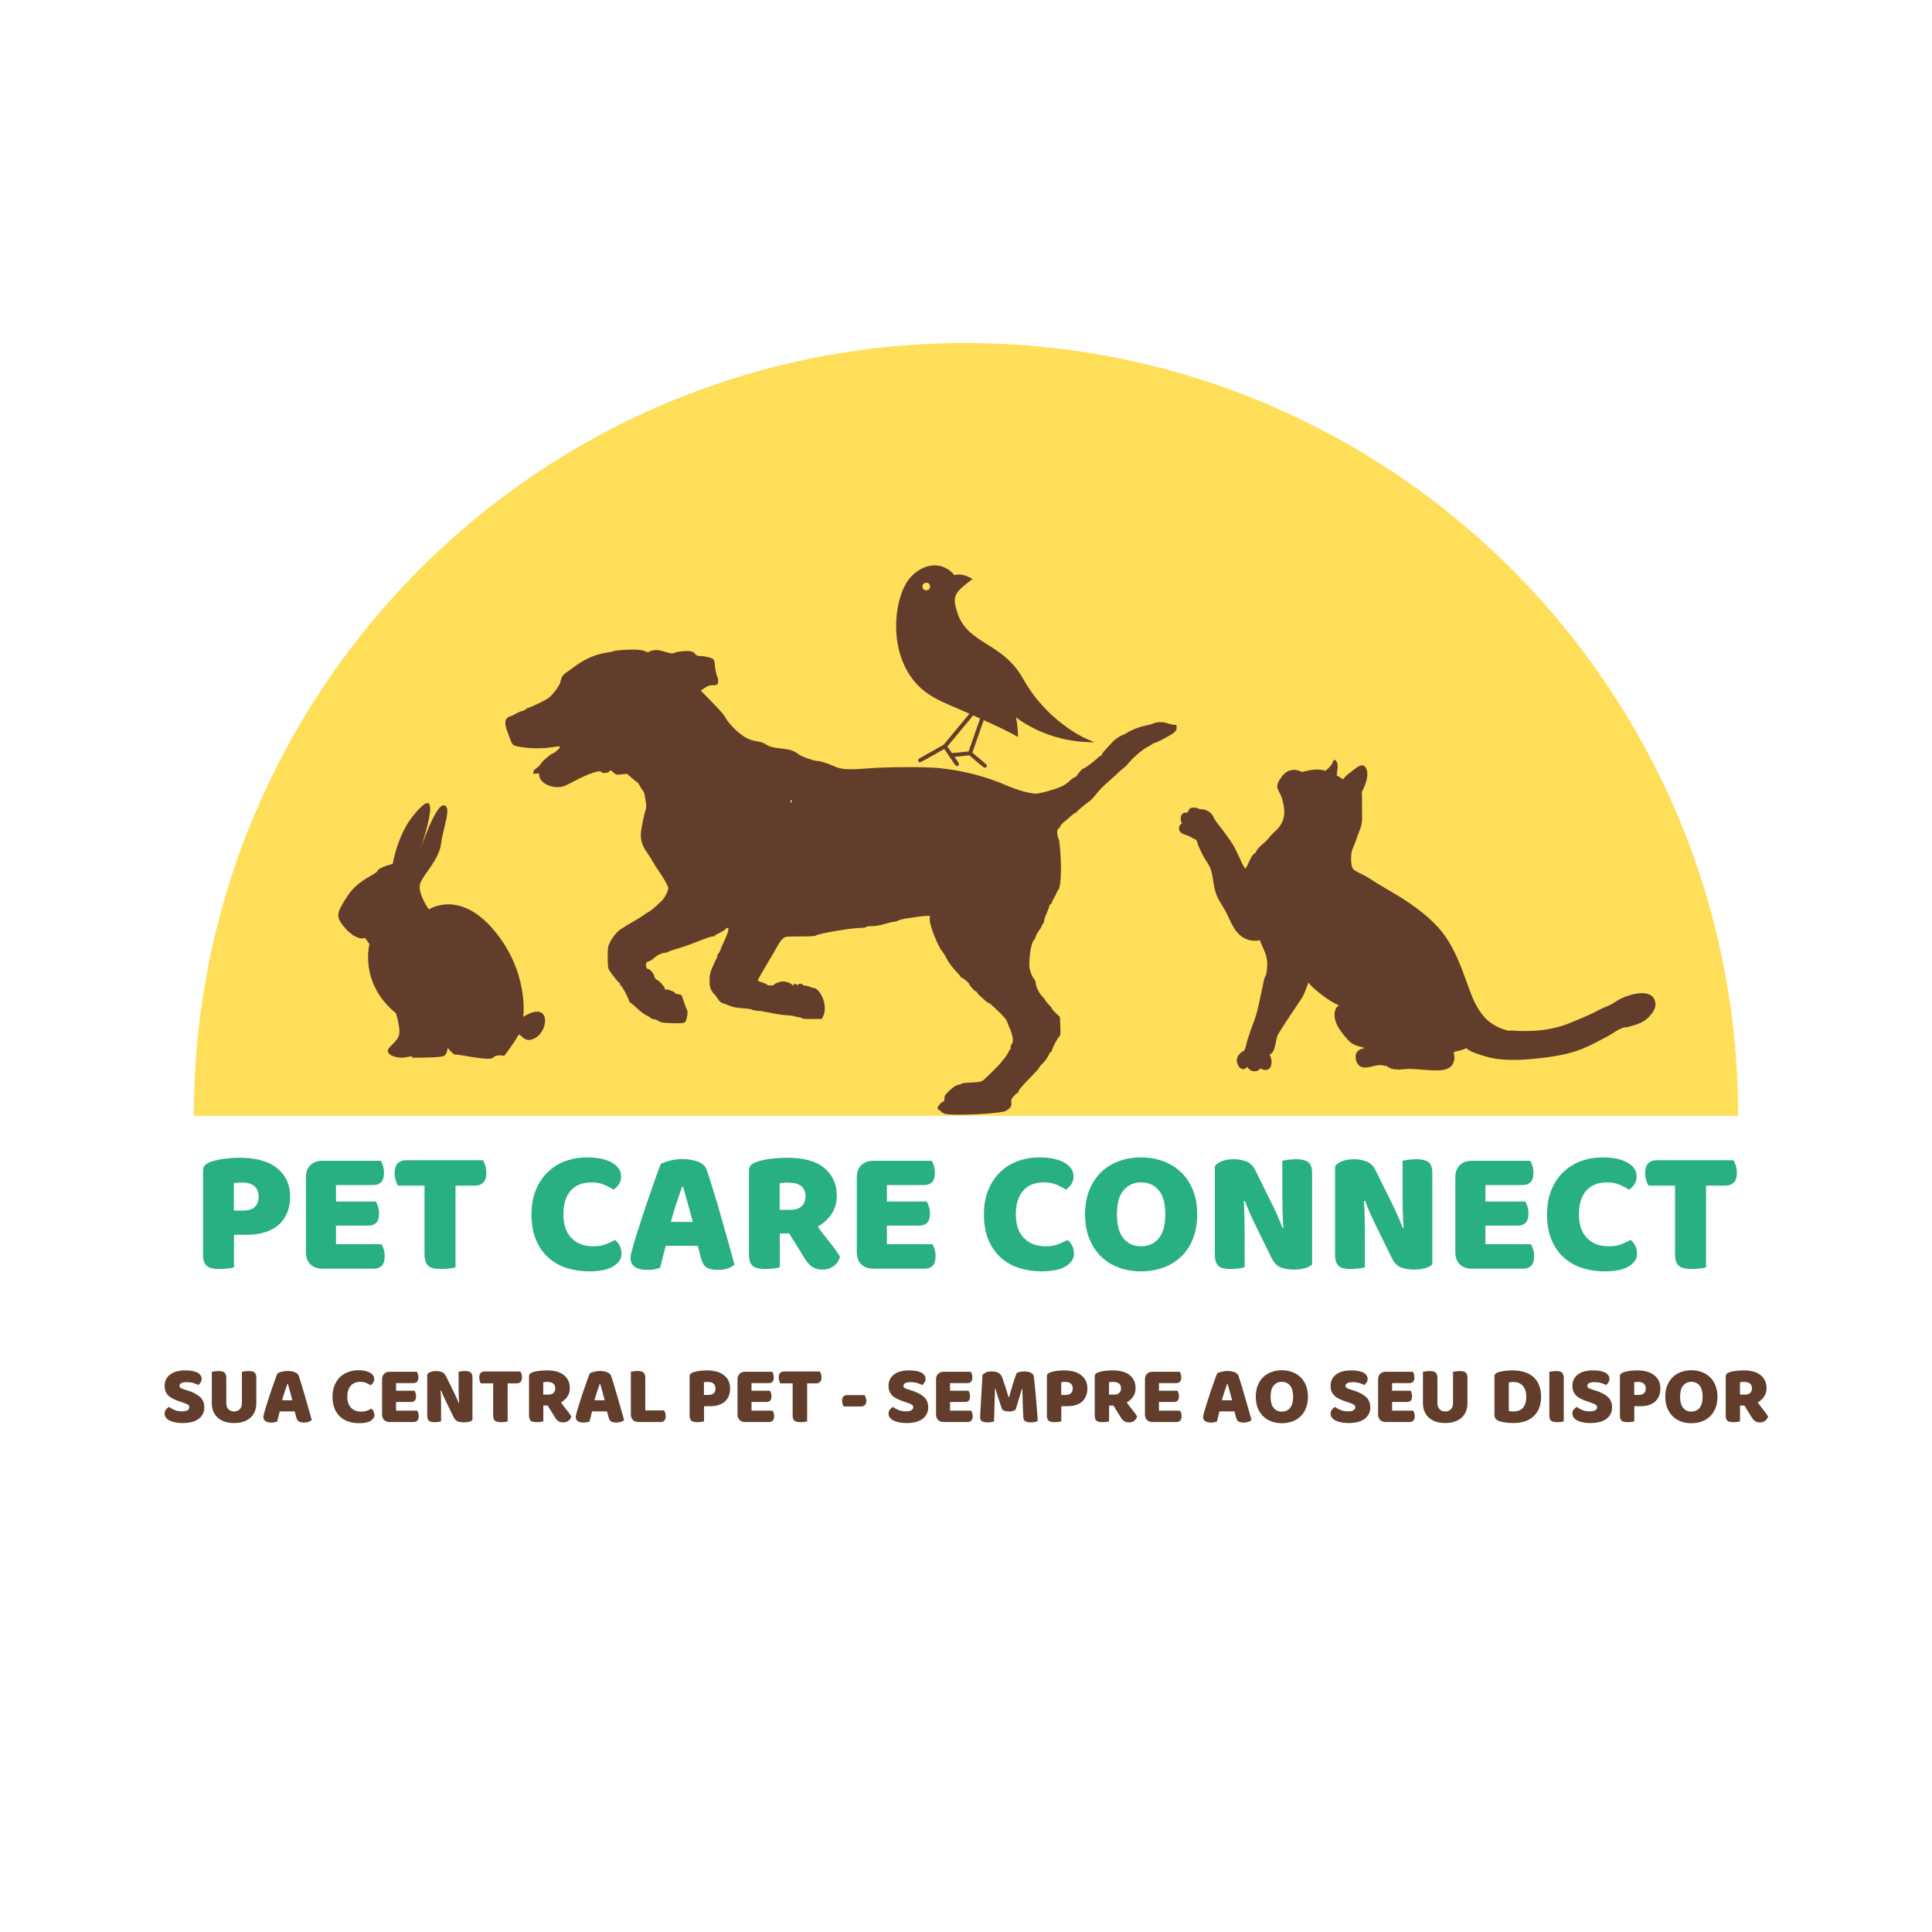 <svg xmlns="http://www.w3.org/2000/svg" xmlns:xlink="http://www.w3.org/1999/xlink" width="500" zoomAndPan="magnify" viewBox="0 0 375 375" height="500" preserveAspectRatio="xMidYMid meet" version="1.0"><defs><g/><clipPath id="3de9e13dd5"><path d="M 37.5 66.582 L 337.5 66.582 L 337.5 216.582 L 37.5 216.582 Z M 37.5 66.582 " clip-rule="nonzero"/></clipPath><clipPath id="66c2d321f5"><path d="M 98 126.004 L 228.375 126.004 L 228.375 216.754 L 98 216.754 Z M 98 126.004 " clip-rule="nonzero"/></clipPath><clipPath id="a625f8f8b7"><path d="M 228.629 147.414 L 321.453 147.414 L 321.453 208 L 228.629 208 Z M 228.629 147.414 " clip-rule="nonzero"/></clipPath><clipPath id="9d9896e270"><path d="M 65.297 155 L 106 155 L 106 206 L 65.297 206 Z M 65.297 155 " clip-rule="nonzero"/></clipPath><clipPath id="5e7c9f82ba"><path d="M 173 109 L 212.211 109 L 212.211 149.094 L 173 149.094 Z M 173 109 " clip-rule="nonzero"/></clipPath></defs><g clip-path="url(#3de9e13dd5)"><path fill="#ffde59" d="M 337.375 216.582 C 337.375 133.727 270.227 66.582 187.375 66.582 C 104.52 66.582 37.625 133.727 37.625 216.582 Z M 337.375 216.582 " fill-opacity="1" fill-rule="nonzero"/></g><g clip-path="url(#66c2d321f5)"><path fill="#623d2b" d="M 121.027 126.145 C 120.059 126.211 119.176 126.312 119.059 126.395 C 118.941 126.461 118.375 126.594 117.805 126.66 C 115.668 126.98 113.582 127.863 111.68 129.281 C 111.078 129.719 110.273 130.301 109.891 130.551 C 109.207 131.035 108.957 131.438 108.754 132.473 C 108.688 132.773 108.203 133.574 107.652 134.242 C 106.754 135.379 106.535 135.527 104.781 136.414 C 103.746 136.93 102.777 137.348 102.629 137.348 C 102.492 137.348 102.277 137.465 102.16 137.598 C 102.043 137.73 101.66 137.934 101.273 138.031 C 100.906 138.133 100.324 138.383 99.973 138.617 C 99.621 138.836 99.223 139.02 99.086 139.02 C 98.973 139.02 98.688 139.152 98.469 139.336 C 97.984 139.719 97.953 140.605 98.402 141.773 C 98.57 142.223 98.871 143.043 99.055 143.559 C 99.254 144.094 99.523 144.562 99.656 144.629 C 100.941 145.18 104.398 145.414 106.57 145.113 C 107.504 144.98 108.355 144.863 108.473 144.863 C 108.789 144.863 108.707 145.164 108.32 145.496 C 108.121 145.648 107.871 145.879 107.754 145.98 C 107.621 146.098 107.453 146.199 107.371 146.199 C 107.07 146.199 105.25 147.734 105.031 148.168 C 104.898 148.418 104.516 148.82 104.148 149.07 C 103.73 149.371 103.496 149.672 103.496 149.887 C 103.496 150.207 103.562 150.238 104.082 150.156 C 104.598 150.07 104.664 150.105 104.664 150.438 C 104.664 151.656 106.367 152.793 108.172 152.777 C 109.172 152.777 109.406 152.691 111.344 151.676 C 114.367 150.09 116.469 149.387 116.77 149.871 C 116.938 150.121 117.957 150.07 118.191 149.789 C 118.473 149.453 118.574 149.469 119.109 149.973 C 119.559 150.391 119.66 150.406 120.645 150.305 L 121.715 150.188 L 122.664 151.039 C 123.184 151.492 123.668 151.875 123.734 151.875 C 123.801 151.875 124.02 152.191 124.219 152.578 C 124.418 152.977 124.688 153.359 124.785 153.461 C 124.902 153.543 125.055 153.895 125.102 154.211 C 125.469 156.184 125.504 156.617 125.352 157.035 C 125.137 157.602 124.535 160.426 124.418 161.441 C 124.25 162.844 124.637 164.18 125.555 165.434 C 125.988 166.051 126.523 166.871 126.707 167.254 C 126.906 167.621 127.375 168.371 127.758 168.906 C 128.742 170.293 129.711 172.012 129.711 172.379 C 129.711 172.965 129.043 174.234 128.41 174.883 C 127.492 175.805 126.223 176.871 125.906 177.004 C 125.754 177.055 125.32 177.34 124.953 177.605 C 124.586 177.891 123.617 178.492 122.781 178.961 C 121.965 179.426 121.246 179.844 121.195 179.91 C 121.145 179.961 120.895 180.129 120.629 180.262 C 119.945 180.613 118.891 181.863 118.375 182.934 C 117.988 183.77 117.941 184.02 117.957 185.855 C 117.957 187.543 118.008 187.941 118.289 188.359 C 118.793 189.18 120.094 190.781 120.227 190.781 C 120.312 190.781 120.359 190.883 120.359 191.016 C 120.359 191.148 120.426 191.281 120.496 191.316 C 120.777 191.434 121.781 193.285 122.129 194.32 C 122.199 194.488 122.297 194.621 122.363 194.621 C 122.414 194.621 122.867 194.973 123.332 195.406 C 124.418 196.441 125.004 196.875 125.754 197.227 C 126.09 197.395 126.371 197.578 126.371 197.66 C 126.371 197.727 126.555 197.793 126.773 197.793 C 127.008 197.793 127.473 197.961 127.824 198.18 C 128.375 198.496 128.742 198.547 130.547 198.594 C 132.082 198.645 132.719 198.594 132.934 198.43 C 133.27 198.18 133.586 196.543 133.387 196.125 C 133.219 195.824 132.652 194.254 132.434 193.535 C 132.316 193.102 132.199 193.035 131.664 192.984 C 131.332 192.953 131.047 192.867 131.047 192.785 C 131.047 192.551 129.711 191.984 129.379 192.066 C 129.16 192.133 129.043 192.066 129.043 191.918 C 129.043 191.566 128.074 190.465 127.508 190.18 C 127.258 190.047 127.039 189.812 127.039 189.645 C 127.039 189.18 126.223 188.109 125.871 188.109 C 125.672 188.109 125.504 187.961 125.438 187.707 C 125.27 187.059 125.422 186.723 125.938 186.59 C 126.203 186.508 126.621 186.258 126.871 186.023 C 127.457 185.453 128.508 184.938 129.059 184.938 C 129.312 184.938 129.543 184.871 129.578 184.805 C 129.613 184.738 130.23 184.504 130.965 184.285 C 132.449 183.867 133.82 183.383 136.273 182.414 C 137.16 182.047 138.094 181.766 138.312 181.766 C 138.543 181.766 138.727 181.715 138.727 181.629 C 138.727 181.562 139.18 181.297 139.746 181.031 C 140.297 180.762 140.801 180.445 140.848 180.328 C 140.965 180.027 141.398 180.027 141.398 180.328 C 141.398 180.68 141.066 181.598 140.48 182.852 C 140.18 183.484 139.879 184.203 139.812 184.438 C 139.746 184.652 139.578 184.938 139.465 185.07 C 139.328 185.188 139.23 185.422 139.23 185.59 C 139.23 185.738 139.164 185.938 139.078 186.023 C 139.012 186.121 138.66 186.84 138.328 187.625 C 137.809 188.859 137.727 189.246 137.727 190.332 C 137.727 191.332 137.809 191.734 138.094 192.234 C 138.293 192.586 138.543 192.918 138.645 192.984 C 138.746 193.051 139.047 193.438 139.312 193.852 C 139.562 194.254 139.93 194.621 140.133 194.672 C 140.332 194.723 140.934 194.938 141.484 195.172 C 142.219 195.473 142.953 195.625 144.207 195.707 C 145.141 195.773 145.91 195.891 145.91 195.957 C 145.91 196.023 146.375 196.125 146.961 196.176 C 147.527 196.207 148.73 196.41 149.648 196.609 C 150.551 196.809 151.871 197.008 152.57 197.043 C 153.273 197.078 154.059 197.176 154.309 197.277 C 154.574 197.375 154.957 197.461 155.191 197.461 C 155.41 197.461 155.594 197.527 155.594 197.629 C 155.594 197.727 156.359 197.793 157.562 197.793 L 159.516 197.777 L 159.816 197.145 C 160.203 196.309 160.184 195.004 159.75 193.871 C 159.352 192.785 158.516 191.781 158.016 191.781 C 157.832 191.781 157.48 191.684 157.246 191.551 C 156.996 191.434 156.594 191.332 156.328 191.316 C 156.078 191.316 155.828 191.23 155.793 191.133 C 155.711 190.883 154.977 190.898 154.859 191.148 C 154.773 191.316 154.742 191.316 154.656 191.148 C 154.543 190.883 154.141 190.883 154.059 191.148 C 154.008 191.297 153.906 191.281 153.691 191.082 C 153.324 190.699 152.152 190.398 151.602 190.531 C 150.883 190.699 150.25 190.98 150.25 191.133 C 150.25 191.215 149.949 191.281 149.582 191.281 C 149.215 191.281 148.914 191.215 148.914 191.148 C 148.914 191.066 148.496 190.883 147.996 190.715 C 147.496 190.562 147.078 190.363 147.078 190.281 C 147.078 190.18 147.844 188.828 148.797 187.242 C 149.75 185.656 150.75 183.953 151 183.469 C 151.27 182.965 151.703 182.383 151.969 182.164 C 152.438 181.781 152.52 181.766 155.344 181.766 C 156.93 181.766 158.266 181.699 158.297 181.613 C 158.414 181.281 165.246 180.109 167.082 180.094 C 167.648 180.094 168.117 180.027 168.117 179.926 C 168.117 179.828 168.602 179.762 169.254 179.762 C 169.969 179.762 170.84 179.609 171.707 179.344 C 172.441 179.109 173.227 178.926 173.461 178.926 C 173.695 178.926 174.094 178.809 174.344 178.676 C 174.613 178.543 175.398 178.34 176.098 178.242 C 176.801 178.141 177.801 178.008 178.301 177.922 C 178.805 177.84 179.504 177.773 179.855 177.773 L 180.473 177.758 L 180.473 178.59 C 180.473 179.727 182.109 183.801 182.91 184.688 C 183.094 184.887 183.48 185.52 183.762 186.105 C 184.062 186.707 184.797 187.707 185.398 188.344 C 186 188.977 186.484 189.562 186.484 189.629 C 186.484 189.711 186.586 189.777 186.703 189.777 C 186.902 189.777 188.152 190.848 188.152 191.031 C 188.152 191.266 189.223 192.449 189.441 192.449 C 189.555 192.449 189.656 192.535 189.656 192.633 C 189.656 192.734 189.973 193.102 190.359 193.438 C 190.742 193.77 191.191 194.152 191.344 194.32 C 191.492 194.473 191.777 194.637 191.961 194.688 C 192.277 194.789 194.668 197.078 195.184 197.777 C 195.336 197.977 195.551 198.445 195.684 198.848 C 195.801 199.23 195.953 199.582 196.004 199.633 C 196.051 199.68 196.234 200.148 196.387 200.684 C 196.688 201.633 196.652 202.52 196.32 202.719 C 196.234 202.785 196.168 203.039 196.168 203.32 C 196.168 203.59 196.102 203.805 196.004 203.805 C 195.918 203.805 195.836 203.891 195.836 203.988 C 195.836 204.188 194.832 205.707 194.633 205.777 C 194.566 205.809 194.5 205.895 194.5 205.977 C 194.5 206.16 191.262 209.414 190.727 209.766 C 190.41 209.969 189.809 210.066 188.473 210.117 C 187.469 210.168 186.652 210.25 186.652 210.316 C 186.652 210.402 186.367 210.5 186.016 210.566 C 185.566 210.637 185.098 210.934 184.348 211.637 C 183.445 212.473 183.312 212.672 183.312 213.207 C 183.312 213.625 183.227 213.824 183.078 213.824 C 182.793 213.824 181.977 214.758 181.977 215.094 C 181.977 215.227 182.109 215.395 182.277 215.445 C 182.426 215.512 182.66 215.695 182.777 215.844 C 182.895 216.012 183.312 216.195 183.711 216.246 C 185.867 216.578 194.281 216.129 195.168 215.645 C 196.102 215.125 196.387 214.727 196.301 214.023 C 196.219 213.457 196.285 213.289 196.77 212.754 C 197.07 212.422 197.387 212.156 197.473 212.156 C 197.57 212.156 197.688 211.953 197.738 211.719 C 197.805 211.488 198.707 210.434 199.758 209.383 C 200.812 208.312 201.68 207.363 201.68 207.262 C 201.68 207.16 201.996 206.762 202.398 206.395 C 202.781 206.027 203.266 205.375 203.465 204.941 C 203.684 204.488 203.918 204.141 204.016 204.141 C 204.102 204.141 204.184 204.023 204.184 203.891 C 204.184 203.539 205.188 201.602 205.555 201.234 C 205.855 200.965 205.871 200.75 205.805 199.164 L 205.719 197.375 L 204.953 196.66 C 204.535 196.258 204.184 195.875 204.184 195.773 C 204.184 195.691 203.883 195.305 203.516 194.938 C 203.148 194.555 202.848 194.172 202.848 194.086 C 202.848 194.004 202.598 193.703 202.297 193.402 C 201.695 192.836 201.012 191.398 201.012 190.715 C 201.012 190.48 200.859 190.164 200.695 189.996 C 200.512 189.828 200.227 189.246 200.043 188.695 C 199.758 187.824 199.742 187.457 199.859 185.855 C 199.992 184.07 200.344 182.75 200.793 182.297 C 200.91 182.184 201.012 181.965 201.012 181.848 C 201.012 181.629 201.598 180.629 202.012 180.145 C 202.098 180.027 202.18 179.859 202.18 179.762 C 202.18 179.66 202.297 179.461 202.43 179.328 C 202.562 179.176 202.68 178.891 202.68 178.676 C 202.68 178.457 202.914 177.789 203.184 177.172 C 203.465 176.555 203.684 175.953 203.684 175.82 C 203.684 175.688 203.801 175.535 203.934 175.484 C 204.066 175.418 204.184 175.285 204.184 175.152 C 204.184 175.02 204.367 174.633 204.586 174.285 C 204.785 173.949 205.02 173.5 205.086 173.297 C 205.152 173.082 205.32 172.812 205.438 172.68 C 205.871 172.246 206.055 168.992 205.836 165.816 C 205.738 164.25 205.586 162.93 205.504 162.879 C 205.418 162.828 205.301 162.41 205.234 161.945 C 205.152 161.211 205.188 161.043 205.504 160.793 C 205.688 160.625 205.855 160.391 205.855 160.289 C 205.855 160.176 206.105 159.891 206.422 159.641 C 206.738 159.391 207.355 158.855 207.809 158.453 C 208.242 158.055 208.711 157.719 208.824 157.719 C 208.926 157.719 209.027 157.652 209.027 157.57 C 209.027 157.434 210.711 156.016 211.633 155.383 C 211.832 155.25 212.316 154.715 212.715 154.211 C 213.52 153.195 213.984 152.727 215.523 151.375 C 216.105 150.875 216.891 150.156 217.273 149.77 C 217.676 149.387 218.109 149.02 218.242 148.938 C 218.395 148.852 218.746 148.504 219.012 148.152 C 219.812 147.148 221.832 145.414 222.684 145.012 C 223.121 144.797 223.57 144.527 223.688 144.41 C 223.805 144.293 224.02 144.195 224.156 144.195 C 224.387 144.195 225.859 143.441 227.309 142.59 C 228.047 142.172 228.562 141.488 228.562 140.938 C 228.562 140.77 228.395 140.688 228.027 140.688 C 227.727 140.688 227.059 140.539 226.543 140.371 C 225.59 140.055 224.523 140.102 223.637 140.504 C 223.453 140.586 222.82 140.754 222.219 140.871 C 221.148 141.07 219.195 141.855 218.711 142.273 C 218.578 142.391 218.211 142.559 217.926 142.656 C 217.344 142.859 216.258 143.609 215.938 144.027 C 215.824 144.16 215.32 144.711 214.805 145.246 C 214.285 145.797 213.867 146.332 213.867 146.465 C 213.867 146.598 213.77 146.699 213.652 146.699 C 213.535 146.699 213.168 146.965 212.852 147.301 C 212.316 147.852 210.461 149.203 210.211 149.203 C 210.062 149.203 209.477 149.871 209.125 150.406 C 208.961 150.672 208.727 150.875 208.609 150.875 C 208.477 150.875 208.125 151.125 207.809 151.406 C 207.055 152.109 206.773 152.309 205.902 152.711 C 204.852 153.211 201.848 154.047 201.094 154.047 C 199.875 154.027 197.621 153.41 195.586 152.543 C 191.309 150.672 186.785 149.52 182.145 149.07 C 179.504 148.82 172.176 148.852 168.535 149.137 C 164.527 149.453 163.273 149.371 161.84 148.703 C 160.535 148.102 159.199 147.699 158.531 147.699 C 157.98 147.699 155.508 146.816 155.094 146.465 C 154.324 145.832 153.438 145.496 152.188 145.363 C 150.066 145.129 149.383 144.961 148.664 144.477 C 148.23 144.195 147.613 143.977 146.859 143.875 C 146.094 143.777 145.391 143.527 144.691 143.125 C 143.422 142.426 141.535 140.57 140.867 139.402 C 140.398 138.566 139.898 138.016 137.191 135.242 L 136.023 134.043 L 136.773 133.523 C 137.309 133.156 137.727 133.008 138.195 133.008 C 139.211 133.008 139.395 132.891 139.395 132.188 C 139.395 131.855 139.328 131.504 139.246 131.402 C 139.078 131.219 138.727 129.465 138.727 128.75 C 138.727 128.449 138.594 128.098 138.43 127.945 C 138.109 127.648 136.727 127.328 135.789 127.328 C 135.438 127.328 135.156 127.211 135.023 127.027 C 134.605 126.445 134.102 126.293 132.699 126.395 C 131.965 126.445 131.23 126.562 131.047 126.66 C 130.598 126.895 130.23 126.879 129.043 126.496 C 127.793 126.094 126.871 126.078 126.203 126.41 C 125.77 126.645 125.637 126.645 125.254 126.426 C 124.617 126.109 123.133 126.012 121.027 126.145 Z M 153.605 155.664 C 153.473 155.914 153.438 155.914 153.422 155.699 C 153.422 155.414 153.59 155.164 153.723 155.281 C 153.758 155.332 153.707 155.5 153.605 155.664 Z M 153.605 155.664 " fill-opacity="1" fill-rule="nonzero"/></g><g clip-path="url(#a625f8f8b7)"><path fill="#623d2b" d="M 232.613 164.203 C 232.492 163.953 232.402 163.242 232.164 163.004 C 231.543 162.77 231.023 162.332 230.379 162.125 C 229.918 161.977 229.285 161.812 229.008 161.363 C 228.633 160.754 228.934 160.023 229.465 159.82 C 229.43 159.793 229.398 159.758 229.371 159.715 C 229 159.039 229.109 157.785 230.062 157.734 C 230.113 157.73 230.152 157.738 230.191 157.75 C 230.227 157.738 230.266 157.73 230.312 157.734 C 230.574 157.746 230.664 157.301 230.797 157.113 C 230.977 156.863 231.211 156.797 231.5 156.762 C 231.922 156.711 232.512 156.805 232.891 157.086 C 232.914 157.078 232.941 157.07 232.973 157.07 C 233.961 156.996 235.156 157.605 235.523 158.551 C 235.539 158.59 235.547 158.625 235.547 158.66 C 236.012 159.531 236.785 160.406 237.363 161.18 C 238.102 162.176 238.84 163.141 239.465 164.215 C 240.082 165.273 240.523 166.43 241.059 167.527 C 241.238 167.906 241.465 168.262 241.695 168.613 C 242.027 168.312 242.418 167.281 242.535 167.055 C 242.789 166.551 243.082 165.867 243.609 165.586 C 243.629 165.578 243.648 165.57 243.664 165.562 C 244.027 164.707 244.781 164.086 245.469 163.5 C 245.973 163.07 246.375 162.52 246.812 162.031 C 247.301 161.484 247.875 161.074 248.316 160.48 C 249.289 159.172 249.441 157.867 249.148 156.293 C 249.031 155.652 248.875 154.957 248.609 154.359 C 248.406 153.898 248.121 153.504 247.977 153.016 C 247.73 152.195 248.406 151.258 248.859 150.652 C 249.902 149.273 251.453 149.141 252.816 149.875 C 252.855 149.828 252.91 149.789 252.988 149.77 C 254.363 149.453 255.488 149.18 256.887 149.516 C 257.008 149.543 257.129 149.578 257.246 149.613 C 257.266 149.594 257.289 149.57 257.316 149.555 C 257.855 149.199 258.594 148.395 258.746 147.754 C 258.797 147.527 259.125 147.43 259.281 147.609 C 259.945 148.391 259.492 149.59 259.461 150.496 C 259.461 150.5 259.457 150.504 259.457 150.508 C 259.887 150.738 260.301 150.996 260.695 151.273 C 261.227 150.465 262.328 149.766 263.023 149.215 C 263.906 148.508 264.812 148.113 265.258 149.363 C 265.68 150.535 265.102 152.105 264.609 153.164 C 264.512 153.379 264.402 153.578 264.277 153.77 C 264.328 153.82 264.359 153.891 264.359 153.984 C 264.359 155.633 264.359 157.281 264.383 158.926 C 264.402 160.406 263.664 161.586 263.25 162.961 C 263.066 163.574 262.773 164.16 262.539 164.754 C 262.227 165.543 262.215 166.375 262.258 167.207 C 262.273 167.523 262.32 167.832 262.383 168.137 C 262.41 168.172 262.43 168.215 262.438 168.27 C 262.547 168.883 263.562 169.285 264.059 169.547 C 264.727 169.895 265.395 170.207 266.02 170.633 C 267.723 171.793 269.535 172.734 271.293 173.82 C 274.555 175.844 277.93 178.246 280.242 181.355 C 282.594 184.523 283.824 188.277 285.16 191.941 C 285.93 194.055 286.742 195.93 288.285 197.602 C 288.922 198.289 289.699 198.816 290.527 199.242 C 291.195 199.59 292.113 199.938 292.969 200.098 C 293.02 200.043 293.094 200.008 293.195 200.016 C 297.242 200.312 301.188 200.062 304.957 198.465 C 306.641 197.75 308.312 197.129 309.926 196.258 C 310.625 195.879 311.297 195.543 312.047 195.273 C 312.992 194.93 313.75 194.242 314.652 193.812 C 316.418 192.961 320.906 191.602 321.312 194.711 C 321.453 195.789 320.551 196.902 319.844 197.594 C 318.77 198.641 317.18 198.984 315.793 199.402 C 315.688 199.434 315.602 199.414 315.531 199.363 C 314.332 199.551 313.156 200.535 312.113 201.102 C 310.754 201.836 309.379 202.559 307.977 203.211 C 305.312 204.445 302.34 204.977 299.445 205.328 C 296.477 205.688 293.289 205.926 290.32 205.492 C 289.02 205.305 287.828 204.922 286.594 204.488 C 285.875 204.234 285.137 203.953 284.59 203.426 C 283.91 203.891 282.887 203.914 282.148 204.266 C 282.355 205.02 282.395 205.781 281.957 206.559 C 281.379 207.59 280.031 207.746 278.98 207.762 C 277.297 207.789 275.582 207.527 273.898 207.477 C 273.195 207.453 272.523 207.543 271.867 207.578 C 271.777 207.664 271.648 207.691 271.52 207.594 C 271.094 207.598 270.676 207.57 270.254 207.457 C 270.145 207.488 270.02 207.465 269.938 207.355 C 269.789 207.297 269.637 207.234 269.484 207.152 C 269.32 207.062 269.176 206.953 269.051 206.836 C 268.984 206.895 268.887 206.922 268.773 206.879 C 267.559 206.418 266.16 207.211 264.91 207.211 C 263.703 207.211 263.098 206.141 263.125 205.031 C 263.152 204.035 263.91 203.598 264.895 203.426 C 264.836 203.402 264.777 203.383 264.723 203.363 C 264.051 203.137 263.379 203.035 262.734 202.711 C 261.961 202.328 261.414 201.609 260.875 200.957 C 259.949 199.832 259.02 198.457 259.023 196.953 C 259.027 196.215 259.285 195.461 259.895 195.164 C 258.73 194.605 257.684 193.973 256.652 193.152 C 255.703 192.398 254.668 191.691 253.973 190.695 C 253.539 191.805 253.191 193.004 252.516 193.984 C 252.066 194.637 251.629 195.297 251.191 195.953 C 250.148 197.516 249.09 199.078 248.125 200.691 C 247.438 201.84 247.773 204.031 246.426 204.723 C 246.809 205.414 246.945 206.242 246.652 207 C 246.316 207.859 245.273 207.852 244.664 207.336 C 244.652 207.355 244.641 207.375 244.629 207.395 C 244.395 207.758 243.922 207.914 243.516 207.93 C 242.902 207.957 242.391 207.578 242.102 207.074 C 242.004 207.18 241.895 207.273 241.777 207.355 C 241.07 207.828 240.473 207.188 240.223 206.57 C 239.723 205.355 240.488 204.414 241.504 203.914 C 241.875 203.199 241.949 202.414 242.195 201.648 C 242.512 200.668 242.836 199.695 243.215 198.738 C 243.707 197.496 244.043 196.266 244.324 194.969 C 244.574 193.812 244.816 192.66 245.074 191.508 C 245.223 190.844 245.301 189.977 245.652 189.375 C 245.672 189.344 245.695 189.316 245.723 189.293 C 245.984 188.203 246.055 187.062 245.859 185.961 C 245.645 184.746 244.918 183.648 244.539 182.48 C 244.539 182.48 244.539 182.48 244.539 182.477 C 243.93 182.672 243.051 182.598 242.609 182.496 C 240.105 181.922 239.172 179.617 238.207 177.5 C 237.676 176.332 236.875 175.324 236.32 174.168 C 235.75 172.984 235.578 171.512 235.363 170.227 C 235.223 169.406 235.062 168.695 234.656 167.957 C 234.312 167.336 233.883 166.777 233.547 166.145 C 233.211 165.512 232.93 164.848 232.613 164.203 " fill-opacity="1" fill-rule="nonzero"/></g><g clip-path="url(#9d9896e270)"><path fill="#623d2b" d="M 101.562 197.371 C 101.562 197.371 102.746 188.805 95.957 180.652 C 89.168 172.5 83.246 176.527 83.246 176.527 C 83.246 176.527 80.875 173.211 81.586 171.395 C 82.297 169.578 85.219 166.895 85.613 163.734 C 86.008 160.578 87.824 156.391 86.086 156.312 C 84.352 156.234 81.113 166.262 81.113 166.262 C 81.113 166.262 87.191 149.363 79.93 158.68 C 77.141 162.258 76.219 167.684 76.219 167.684 C 76.219 167.684 73.613 168.312 73.297 169.023 C 72.98 169.734 69.586 170.762 67.609 173.684 C 65.637 176.605 65.32 177.551 65.953 178.738 C 66.586 179.922 69.031 182.684 70.848 182.055 L 71.715 183.238 C 71.715 183.238 69.664 190.816 76.848 196.66 C 76.848 196.66 77.875 199.82 77.402 201.082 C 76.93 202.344 75.27 203.215 75.27 204.004 C 75.27 204.793 77.086 205.582 78.902 205.188 C 80.719 204.793 79.848 205.293 79.848 205.293 C 79.848 205.293 85.457 205.348 86.168 204.953 C 86.875 204.555 86.875 203.371 86.875 203.371 C 86.875 203.371 88.062 204.871 88.457 204.715 C 88.852 204.555 95.09 206.035 95.719 205.297 C 96.352 204.555 97.852 204.953 97.852 204.953 C 97.852 204.953 99.824 202.426 100.457 201.16 C 101.09 199.898 101.422 202.977 104.012 201.398 C 106.598 199.82 106.855 194.055 101.562 197.371 " fill-opacity="1" fill-rule="nonzero"/></g><g clip-path="url(#5e7c9f82ba)"><path fill="#623d2b" d="M 188 145.859 L 184.766 146.176 L 183.883 144.887 L 188.898 138.855 C 189.371 139.07 189.816 139.27 190.238 139.461 Z M 180.531 113.844 C 180.531 114.824 179.047 114.824 179.047 113.844 C 179.047 112.859 180.531 112.859 180.531 113.844 Z M 212.516 144.125 L 210.555 143.258 C 210.48 143.227 203.133 139.902 198.633 131.828 C 194.547 124.5 187.836 125.16 185.82 118.926 C 184.707 115.496 185.41 114.957 188.77 112.379 C 187.715 111.785 186.531 111.281 185.266 111.641 C 182.785 108.688 179.129 109.477 176.836 111.938 C 173.641 115.371 172.441 124.895 176.633 131.117 C 179.398 135.219 182.84 136.156 188.172 138.531 L 183.152 144.559 L 178.406 147.238 C 178.062 147.434 178.199 147.961 178.598 147.961 C 178.758 147.961 183.141 145.453 183.281 145.367 C 185.484 148.605 185.543 148.914 185.965 148.629 C 186.375 148.348 186.004 147.996 185.258 146.902 L 188.156 146.613 C 190.945 148.969 191.109 149.281 191.441 148.887 C 191.781 148.488 191.434 148.371 188.734 146.094 L 190.941 139.781 C 193.898 141.129 196.098 142.16 197.59 143.051 C 197.582 142.512 197.605 141.238 197.203 139.238 C 199.164 140.742 203.883 143.602 210.379 143.996 L 212.516 144.125 " fill-opacity="1" fill-rule="nonzero"/></g><g fill="rgb(40, 175, 130)" fill-opacity="1"><g transform="translate(37.172, 246.142)"><g><path d="M 10.031 -11.172 C 11 -11.172 11.738 -11.395 12.25 -11.844 C 12.77 -12.289 13.031 -12.973 13.031 -13.891 C 13.031 -14.754 12.758 -15.422 12.219 -15.891 C 11.676 -16.367 10.891 -16.609 9.859 -16.609 C 9.492 -16.609 9.191 -16.598 8.953 -16.578 C 8.711 -16.566 8.469 -16.539 8.219 -16.5 L 8.219 -11.172 Z M 8.25 -0.141 C 8 -0.066 7.602 0 7.062 0.062 C 6.52 0.133 5.988 0.172 5.469 0.172 C 4.938 0.172 4.469 0.129 4.062 0.047 C 3.664 -0.023 3.328 -0.164 3.047 -0.375 C 2.773 -0.582 2.57 -0.867 2.438 -1.234 C 2.301 -1.598 2.234 -2.082 2.234 -2.688 L 2.234 -18.875 C 2.234 -19.352 2.363 -19.723 2.625 -19.984 C 2.895 -20.254 3.258 -20.469 3.719 -20.625 C 4.488 -20.895 5.375 -21.094 6.375 -21.219 C 7.375 -21.352 8.379 -21.422 9.391 -21.422 C 12.547 -21.422 14.957 -20.742 16.625 -19.391 C 18.301 -18.035 19.141 -16.203 19.141 -13.891 C 19.141 -12.766 18.961 -11.75 18.609 -10.844 C 18.254 -9.938 17.727 -9.156 17.031 -8.5 C 16.332 -7.852 15.445 -7.352 14.375 -7 C 13.312 -6.645 12.082 -6.469 10.688 -6.469 L 8.25 -6.469 Z M 8.25 -0.141 "/></g></g></g><g fill="rgb(40, 175, 130)" fill-opacity="1"><g transform="translate(57.141, 246.142)"><g><path d="M 2.234 -17.641 C 2.234 -18.617 2.52 -19.395 3.094 -19.969 C 3.664 -20.539 4.445 -20.828 5.438 -20.828 L 16.781 -20.828 C 16.938 -20.578 17.078 -20.242 17.203 -19.828 C 17.328 -19.422 17.391 -18.988 17.391 -18.531 C 17.391 -17.656 17.203 -17.035 16.828 -16.672 C 16.453 -16.305 15.953 -16.125 15.328 -16.125 L 8.078 -16.125 L 8.078 -12.922 L 15.812 -12.922 C 15.969 -12.672 16.109 -12.344 16.234 -11.938 C 16.367 -11.539 16.438 -11.113 16.438 -10.656 C 16.438 -9.781 16.25 -9.16 15.875 -8.797 C 15.508 -8.43 15.02 -8.25 14.406 -8.25 L 8.078 -8.25 L 8.078 -4.641 L 16.906 -4.641 C 17.07 -4.391 17.219 -4.055 17.344 -3.641 C 17.469 -3.234 17.531 -2.801 17.531 -2.344 C 17.531 -1.469 17.336 -0.836 16.953 -0.453 C 16.578 -0.078 16.082 0.109 15.469 0.109 L 5.438 0.109 C 4.445 0.109 3.664 -0.176 3.094 -0.75 C 2.52 -1.32 2.234 -2.102 2.234 -3.094 Z M 2.234 -17.641 "/></g></g></g><g fill="rgb(40, 175, 130)" fill-opacity="1"><g transform="translate(75.977, 246.142)"><g><path d="M 1.266 -16.016 C 1.109 -16.266 0.961 -16.609 0.828 -17.047 C 0.691 -17.484 0.625 -17.941 0.625 -18.422 C 0.625 -19.316 0.82 -19.957 1.219 -20.344 C 1.625 -20.738 2.145 -20.938 2.781 -20.938 L 17.766 -20.938 C 17.93 -20.688 18.082 -20.344 18.219 -19.906 C 18.352 -19.469 18.422 -19.008 18.422 -18.531 C 18.422 -17.633 18.219 -16.988 17.812 -16.594 C 17.414 -16.207 16.898 -16.016 16.266 -16.016 L 12.438 -16.016 L 12.438 -0.141 C 12.188 -0.066 11.789 0 11.25 0.062 C 10.719 0.133 10.188 0.172 9.656 0.172 C 9.133 0.172 8.672 0.129 8.266 0.047 C 7.867 -0.023 7.531 -0.164 7.25 -0.375 C 6.977 -0.582 6.77 -0.867 6.625 -1.234 C 6.488 -1.598 6.422 -2.082 6.422 -2.688 L 6.422 -16.016 Z M 1.266 -16.016 "/></g></g></g><g fill="rgb(40, 175, 130)" fill-opacity="1"><g transform="translate(95.087, 246.142)"><g/></g></g><g fill="rgb(40, 175, 130)" fill-opacity="1"><g transform="translate(101.961, 246.142)"><g><path d="M 12.859 -16.641 C 11.086 -16.641 9.734 -16.098 8.797 -15.016 C 7.859 -13.941 7.391 -12.422 7.391 -10.453 C 7.391 -8.453 7.91 -6.914 8.953 -5.844 C 9.992 -4.77 11.398 -4.234 13.172 -4.234 C 14.109 -4.234 14.898 -4.359 15.547 -4.609 C 16.203 -4.859 16.828 -5.145 17.422 -5.469 C 17.816 -5.145 18.125 -4.758 18.344 -4.312 C 18.562 -3.863 18.672 -3.344 18.672 -2.75 C 18.672 -1.812 18.145 -1.016 17.094 -0.359 C 16.051 0.297 14.469 0.625 12.344 0.625 C 10.801 0.625 9.352 0.406 8 -0.031 C 6.656 -0.469 5.477 -1.141 4.469 -2.047 C 3.457 -2.953 2.66 -4.098 2.078 -5.484 C 1.492 -6.867 1.203 -8.523 1.203 -10.453 C 1.203 -12.234 1.484 -13.805 2.047 -15.172 C 2.609 -16.535 3.375 -17.688 4.344 -18.625 C 5.32 -19.57 6.461 -20.285 7.766 -20.766 C 9.078 -21.242 10.477 -21.484 11.969 -21.484 C 14.07 -21.484 15.703 -21.141 16.859 -20.453 C 18.016 -19.766 18.594 -18.883 18.594 -17.812 C 18.594 -17.207 18.441 -16.688 18.141 -16.25 C 17.848 -15.82 17.508 -15.484 17.125 -15.234 C 16.52 -15.617 15.879 -15.945 15.203 -16.219 C 14.535 -16.5 13.754 -16.641 12.859 -16.641 Z M 12.859 -16.641 "/></g></g></g><g fill="rgb(40, 175, 130)" fill-opacity="1"><g transform="translate(121.587, 246.142)"><g><path d="M 6.672 -20.219 C 7.055 -20.445 7.645 -20.66 8.438 -20.859 C 9.227 -21.066 10.023 -21.172 10.828 -21.172 C 11.973 -21.172 12.984 -21.004 13.859 -20.672 C 14.742 -20.336 15.316 -19.816 15.578 -19.109 C 15.984 -17.922 16.426 -16.535 16.906 -14.953 C 17.395 -13.367 17.879 -11.734 18.359 -10.047 C 18.836 -8.367 19.305 -6.707 19.766 -5.062 C 20.223 -3.426 20.625 -1.977 20.969 -0.719 C 20.695 -0.395 20.285 -0.141 19.734 0.047 C 19.18 0.242 18.523 0.344 17.766 0.344 C 17.223 0.344 16.758 0.297 16.375 0.203 C 16 0.109 15.691 -0.023 15.453 -0.203 C 15.211 -0.391 15.016 -0.629 14.859 -0.922 C 14.711 -1.223 14.582 -1.566 14.469 -1.953 L 13.859 -4.328 L 7.625 -4.328 C 7.445 -3.641 7.266 -2.926 7.078 -2.188 C 6.898 -1.457 6.719 -0.75 6.531 -0.062 C 6.207 0.051 5.867 0.145 5.516 0.219 C 5.16 0.301 4.734 0.344 4.234 0.344 C 3.055 0.344 2.188 0.145 1.625 -0.25 C 1.07 -0.656 0.797 -1.211 0.797 -1.922 C 0.797 -2.242 0.836 -2.566 0.922 -2.891 C 1.016 -3.211 1.117 -3.586 1.234 -4.016 C 1.398 -4.641 1.625 -5.41 1.906 -6.328 C 2.195 -7.242 2.516 -8.234 2.859 -9.297 C 3.203 -10.359 3.566 -11.453 3.953 -12.578 C 4.336 -13.703 4.703 -14.758 5.047 -15.75 C 5.391 -16.75 5.703 -17.641 5.984 -18.422 C 6.273 -19.203 6.504 -19.801 6.672 -20.219 Z M 10.797 -15.781 C 10.473 -14.812 10.109 -13.738 9.703 -12.562 C 9.305 -11.383 8.945 -10.188 8.625 -8.969 L 12.891 -8.969 C 12.566 -10.207 12.238 -11.414 11.906 -12.594 C 11.57 -13.781 11.27 -14.844 11 -15.781 Z M 10.797 -15.781 "/></g></g></g><g fill="rgb(40, 175, 130)" fill-opacity="1"><g transform="translate(143.138, 246.142)"><g><path d="M 8.219 -6.734 L 8.219 -0.141 C 7.969 -0.066 7.57 0 7.031 0.062 C 6.488 0.133 5.957 0.172 5.438 0.172 C 4.906 0.172 4.438 0.129 4.031 0.047 C 3.633 -0.023 3.301 -0.164 3.031 -0.375 C 2.77 -0.582 2.57 -0.867 2.438 -1.234 C 2.301 -1.598 2.234 -2.082 2.234 -2.688 L 2.234 -18.875 C 2.234 -19.352 2.363 -19.723 2.625 -19.984 C 2.895 -20.254 3.258 -20.469 3.719 -20.625 C 4.488 -20.895 5.391 -21.094 6.422 -21.219 C 7.453 -21.352 8.555 -21.422 9.734 -21.422 C 12.891 -21.422 15.27 -20.754 16.875 -19.422 C 18.477 -18.086 19.281 -16.289 19.281 -14.031 C 19.281 -12.602 18.91 -11.383 18.172 -10.375 C 17.441 -9.375 16.578 -8.598 15.578 -8.047 C 16.398 -6.922 17.211 -5.863 18.016 -4.875 C 18.816 -3.895 19.445 -3.004 19.906 -2.203 C 19.676 -1.398 19.254 -0.785 18.641 -0.359 C 18.035 0.066 17.359 0.281 16.609 0.281 C 16.098 0.281 15.66 0.223 15.297 0.109 C 14.93 -0.004 14.609 -0.164 14.328 -0.375 C 14.055 -0.582 13.805 -0.832 13.578 -1.125 C 13.348 -1.426 13.129 -1.75 12.922 -2.094 L 10.031 -6.734 Z M 10.375 -11.312 C 11.25 -11.312 11.938 -11.535 12.438 -11.984 C 12.945 -12.43 13.203 -13.086 13.203 -13.953 C 13.203 -14.828 12.922 -15.488 12.359 -15.938 C 11.797 -16.383 10.906 -16.609 9.688 -16.609 C 9.344 -16.609 9.066 -16.594 8.859 -16.562 C 8.66 -16.539 8.438 -16.508 8.188 -16.469 L 8.188 -11.312 Z M 10.375 -11.312 "/></g></g></g><g fill="rgb(40, 175, 130)" fill-opacity="1"><g transform="translate(164.07, 246.142)"><g><path d="M 2.234 -17.641 C 2.234 -18.617 2.52 -19.395 3.094 -19.969 C 3.664 -20.539 4.445 -20.828 5.438 -20.828 L 16.781 -20.828 C 16.938 -20.578 17.078 -20.242 17.203 -19.828 C 17.328 -19.422 17.391 -18.988 17.391 -18.531 C 17.391 -17.656 17.203 -17.035 16.828 -16.672 C 16.453 -16.305 15.953 -16.125 15.328 -16.125 L 8.078 -16.125 L 8.078 -12.922 L 15.812 -12.922 C 15.969 -12.672 16.109 -12.344 16.234 -11.938 C 16.367 -11.539 16.438 -11.113 16.438 -10.656 C 16.438 -9.781 16.25 -9.16 15.875 -8.797 C 15.508 -8.43 15.02 -8.25 14.406 -8.25 L 8.078 -8.25 L 8.078 -4.641 L 16.906 -4.641 C 17.07 -4.391 17.219 -4.055 17.344 -3.641 C 17.469 -3.234 17.531 -2.801 17.531 -2.344 C 17.531 -1.469 17.336 -0.836 16.953 -0.453 C 16.578 -0.078 16.082 0.109 15.469 0.109 L 5.438 0.109 C 4.445 0.109 3.664 -0.176 3.094 -0.75 C 2.52 -1.32 2.234 -2.102 2.234 -3.094 Z M 2.234 -17.641 "/></g></g></g><g fill="rgb(40, 175, 130)" fill-opacity="1"><g transform="translate(182.905, 246.142)"><g/></g></g><g fill="rgb(40, 175, 130)" fill-opacity="1"><g transform="translate(189.779, 246.142)"><g><path d="M 12.859 -16.641 C 11.086 -16.641 9.734 -16.098 8.797 -15.016 C 7.859 -13.941 7.391 -12.422 7.391 -10.453 C 7.391 -8.453 7.91 -6.914 8.953 -5.844 C 9.992 -4.77 11.398 -4.234 13.172 -4.234 C 14.109 -4.234 14.898 -4.359 15.547 -4.609 C 16.203 -4.859 16.828 -5.145 17.422 -5.469 C 17.816 -5.145 18.125 -4.758 18.344 -4.312 C 18.562 -3.863 18.672 -3.344 18.672 -2.75 C 18.672 -1.812 18.145 -1.016 17.094 -0.359 C 16.051 0.297 14.469 0.625 12.344 0.625 C 10.801 0.625 9.352 0.406 8 -0.031 C 6.656 -0.469 5.477 -1.141 4.469 -2.047 C 3.457 -2.953 2.66 -4.098 2.078 -5.484 C 1.492 -6.867 1.203 -8.523 1.203 -10.453 C 1.203 -12.234 1.484 -13.805 2.047 -15.172 C 2.609 -16.535 3.375 -17.688 4.344 -18.625 C 5.32 -19.57 6.461 -20.285 7.766 -20.766 C 9.078 -21.242 10.477 -21.484 11.969 -21.484 C 14.07 -21.484 15.703 -21.141 16.859 -20.453 C 18.016 -19.766 18.594 -18.883 18.594 -17.812 C 18.594 -17.207 18.441 -16.688 18.141 -16.25 C 17.848 -15.82 17.508 -15.484 17.125 -15.234 C 16.52 -15.617 15.879 -15.945 15.203 -16.219 C 14.535 -16.5 13.754 -16.641 12.859 -16.641 Z M 12.859 -16.641 "/></g></g></g><g fill="rgb(40, 175, 130)" fill-opacity="1"><g transform="translate(209.405, 246.142)"><g><path d="M 1.203 -10.453 C 1.203 -12.234 1.484 -13.812 2.047 -15.188 C 2.609 -16.562 3.375 -17.711 4.344 -18.641 C 5.32 -19.578 6.469 -20.285 7.781 -20.766 C 9.102 -21.242 10.531 -21.484 12.062 -21.484 C 13.602 -21.484 15.031 -21.242 16.344 -20.766 C 17.664 -20.285 18.816 -19.578 19.797 -18.641 C 20.785 -17.711 21.562 -16.562 22.125 -15.188 C 22.688 -13.812 22.969 -12.234 22.969 -10.453 C 22.969 -8.66 22.691 -7.07 22.141 -5.688 C 21.586 -4.301 20.82 -3.145 19.844 -2.219 C 18.875 -1.289 17.723 -0.582 16.391 -0.094 C 15.066 0.383 13.625 0.625 12.062 0.625 C 10.508 0.625 9.066 0.379 7.734 -0.109 C 6.398 -0.609 5.254 -1.328 4.297 -2.266 C 3.336 -3.203 2.582 -4.359 2.031 -5.734 C 1.477 -7.109 1.203 -8.68 1.203 -10.453 Z M 7.391 -10.453 C 7.391 -8.367 7.812 -6.812 8.656 -5.781 C 9.508 -4.75 10.645 -4.234 12.062 -4.234 C 13.508 -4.234 14.656 -4.75 15.5 -5.781 C 16.352 -6.812 16.781 -8.367 16.781 -10.453 C 16.781 -12.516 16.359 -14.062 15.516 -15.094 C 14.68 -16.125 13.539 -16.641 12.094 -16.641 C 10.676 -16.641 9.535 -16.129 8.672 -15.109 C 7.816 -14.086 7.391 -12.535 7.391 -10.453 Z M 7.391 -10.453 "/></g></g></g><g fill="rgb(40, 175, 130)" fill-opacity="1"><g transform="translate(233.568, 246.142)"><g><path d="M 21.109 -0.719 C 20.785 -0.395 20.316 -0.148 19.703 0.016 C 19.098 0.191 18.375 0.281 17.531 0.281 C 16.688 0.281 15.883 0.156 15.125 -0.094 C 14.363 -0.352 13.742 -0.961 13.266 -1.922 L 9.859 -8.875 C 9.516 -9.582 9.207 -10.25 8.938 -10.875 C 8.664 -11.508 8.367 -12.238 8.047 -13.062 L 7.844 -13.031 C 7.926 -11.789 7.973 -10.531 7.984 -9.25 C 8.004 -7.969 8.016 -6.707 8.016 -5.469 L 8.016 -0.141 C 7.754 -0.066 7.363 0 6.844 0.062 C 6.332 0.133 5.828 0.172 5.328 0.172 C 4.828 0.172 4.379 0.133 3.984 0.062 C 3.598 0 3.273 -0.133 3.016 -0.344 C 2.766 -0.551 2.57 -0.832 2.438 -1.188 C 2.301 -1.539 2.234 -2.004 2.234 -2.578 L 2.234 -19.766 C 2.555 -20.223 3.047 -20.566 3.703 -20.797 C 4.367 -21.023 5.082 -21.141 5.844 -21.141 C 6.688 -21.141 7.492 -21.004 8.266 -20.734 C 9.035 -20.473 9.648 -19.875 10.109 -18.938 L 13.547 -12 C 13.891 -11.289 14.195 -10.617 14.469 -9.984 C 14.75 -9.359 15.047 -8.629 15.359 -7.797 L 15.531 -7.844 C 15.445 -9.07 15.391 -10.305 15.359 -11.547 C 15.336 -12.785 15.328 -14.023 15.328 -15.266 L 15.328 -20.828 C 15.578 -20.898 15.957 -20.969 16.469 -21.031 C 16.988 -21.102 17.504 -21.141 18.016 -21.141 C 19.023 -21.141 19.789 -20.961 20.312 -20.609 C 20.844 -20.254 21.109 -19.516 21.109 -18.391 Z M 21.109 -0.719 "/></g></g></g><g fill="rgb(40, 175, 130)" fill-opacity="1"><g transform="translate(256.906, 246.142)"><g><path d="M 21.109 -0.719 C 20.785 -0.395 20.316 -0.148 19.703 0.016 C 19.098 0.191 18.375 0.281 17.531 0.281 C 16.688 0.281 15.883 0.156 15.125 -0.094 C 14.363 -0.352 13.742 -0.961 13.266 -1.922 L 9.859 -8.875 C 9.516 -9.582 9.207 -10.25 8.938 -10.875 C 8.664 -11.508 8.367 -12.238 8.047 -13.062 L 7.844 -13.031 C 7.926 -11.789 7.973 -10.531 7.984 -9.25 C 8.004 -7.969 8.016 -6.707 8.016 -5.469 L 8.016 -0.141 C 7.754 -0.066 7.363 0 6.844 0.062 C 6.332 0.133 5.828 0.172 5.328 0.172 C 4.828 0.172 4.379 0.133 3.984 0.062 C 3.598 0 3.273 -0.133 3.016 -0.344 C 2.766 -0.551 2.57 -0.832 2.438 -1.188 C 2.301 -1.539 2.234 -2.004 2.234 -2.578 L 2.234 -19.766 C 2.555 -20.223 3.047 -20.566 3.703 -20.797 C 4.367 -21.023 5.082 -21.141 5.844 -21.141 C 6.688 -21.141 7.492 -21.004 8.266 -20.734 C 9.035 -20.473 9.648 -19.875 10.109 -18.938 L 13.547 -12 C 13.891 -11.289 14.195 -10.617 14.469 -9.984 C 14.75 -9.359 15.047 -8.629 15.359 -7.797 L 15.531 -7.844 C 15.445 -9.07 15.391 -10.305 15.359 -11.547 C 15.336 -12.785 15.328 -14.023 15.328 -15.266 L 15.328 -20.828 C 15.578 -20.898 15.957 -20.969 16.469 -21.031 C 16.988 -21.102 17.504 -21.141 18.016 -21.141 C 19.023 -21.141 19.789 -20.961 20.312 -20.609 C 20.844 -20.254 21.109 -19.516 21.109 -18.391 Z M 21.109 -0.719 "/></g></g></g><g fill="rgb(40, 175, 130)" fill-opacity="1"><g transform="translate(280.244, 246.142)"><g><path d="M 2.234 -17.641 C 2.234 -18.617 2.52 -19.395 3.094 -19.969 C 3.664 -20.539 4.445 -20.828 5.438 -20.828 L 16.781 -20.828 C 16.938 -20.578 17.078 -20.242 17.203 -19.828 C 17.328 -19.422 17.391 -18.988 17.391 -18.531 C 17.391 -17.656 17.203 -17.035 16.828 -16.672 C 16.453 -16.305 15.953 -16.125 15.328 -16.125 L 8.078 -16.125 L 8.078 -12.922 L 15.812 -12.922 C 15.969 -12.672 16.109 -12.344 16.234 -11.938 C 16.367 -11.539 16.438 -11.113 16.438 -10.656 C 16.438 -9.781 16.25 -9.16 15.875 -8.797 C 15.508 -8.43 15.02 -8.25 14.406 -8.25 L 8.078 -8.25 L 8.078 -4.641 L 16.906 -4.641 C 17.07 -4.391 17.219 -4.055 17.344 -3.641 C 17.469 -3.234 17.531 -2.801 17.531 -2.344 C 17.531 -1.469 17.336 -0.836 16.953 -0.453 C 16.578 -0.078 16.082 0.109 15.469 0.109 L 5.438 0.109 C 4.445 0.109 3.664 -0.176 3.094 -0.75 C 2.52 -1.32 2.234 -2.102 2.234 -3.094 Z M 2.234 -17.641 "/></g></g></g><g fill="rgb(40, 175, 130)" fill-opacity="1"><g transform="translate(299.079, 246.142)"><g><path d="M 12.859 -16.641 C 11.086 -16.641 9.734 -16.098 8.797 -15.016 C 7.859 -13.941 7.391 -12.422 7.391 -10.453 C 7.391 -8.453 7.91 -6.914 8.953 -5.844 C 9.992 -4.77 11.398 -4.234 13.172 -4.234 C 14.109 -4.234 14.898 -4.359 15.547 -4.609 C 16.203 -4.859 16.828 -5.145 17.422 -5.469 C 17.816 -5.145 18.125 -4.758 18.344 -4.312 C 18.562 -3.863 18.672 -3.344 18.672 -2.75 C 18.672 -1.812 18.145 -1.016 17.094 -0.359 C 16.051 0.297 14.469 0.625 12.344 0.625 C 10.801 0.625 9.352 0.406 8 -0.031 C 6.656 -0.469 5.477 -1.141 4.469 -2.047 C 3.457 -2.953 2.66 -4.098 2.078 -5.484 C 1.492 -6.867 1.203 -8.523 1.203 -10.453 C 1.203 -12.234 1.484 -13.805 2.047 -15.172 C 2.609 -16.535 3.375 -17.688 4.344 -18.625 C 5.32 -19.57 6.461 -20.285 7.766 -20.766 C 9.078 -21.242 10.477 -21.484 11.969 -21.484 C 14.07 -21.484 15.703 -21.141 16.859 -20.453 C 18.016 -19.766 18.594 -18.883 18.594 -17.812 C 18.594 -17.207 18.441 -16.688 18.141 -16.25 C 17.848 -15.82 17.508 -15.484 17.125 -15.234 C 16.52 -15.617 15.879 -15.945 15.203 -16.219 C 14.535 -16.5 13.754 -16.641 12.859 -16.641 Z M 12.859 -16.641 "/></g></g></g><g fill="rgb(40, 175, 130)" fill-opacity="1"><g transform="translate(318.705, 246.142)"><g><path d="M 1.266 -16.016 C 1.109 -16.266 0.961 -16.609 0.828 -17.047 C 0.691 -17.484 0.625 -17.941 0.625 -18.422 C 0.625 -19.316 0.82 -19.957 1.219 -20.344 C 1.625 -20.738 2.145 -20.938 2.781 -20.938 L 17.766 -20.938 C 17.93 -20.688 18.082 -20.344 18.219 -19.906 C 18.352 -19.469 18.422 -19.008 18.422 -18.531 C 18.422 -17.633 18.219 -16.988 17.812 -16.594 C 17.414 -16.207 16.898 -16.016 16.266 -16.016 L 12.438 -16.016 L 12.438 -0.141 C 12.188 -0.066 11.789 0 11.25 0.062 C 10.719 0.133 10.188 0.172 9.656 0.172 C 9.133 0.172 8.672 0.129 8.266 0.047 C 7.867 -0.023 7.531 -0.164 7.25 -0.375 C 6.977 -0.582 6.77 -0.867 6.625 -1.234 C 6.488 -1.598 6.422 -2.082 6.422 -2.688 L 6.422 -16.016 Z M 1.266 -16.016 "/></g></g></g><g fill="#623d2b" fill-opacity="1"><g transform="translate(31.314, 275.961)"><g><path d="M 3.797 -3.859 C 3.328 -4.016 2.898 -4.176 2.516 -4.344 C 2.129 -4.508 1.797 -4.707 1.516 -4.938 C 1.242 -5.176 1.031 -5.457 0.875 -5.781 C 0.719 -6.102 0.641 -6.5 0.641 -6.969 C 0.641 -7.883 0.988 -8.613 1.688 -9.156 C 2.383 -9.695 3.363 -9.969 4.625 -9.969 C 5.082 -9.969 5.508 -9.938 5.906 -9.875 C 6.301 -9.812 6.641 -9.711 6.922 -9.578 C 7.203 -9.441 7.422 -9.27 7.578 -9.062 C 7.742 -8.852 7.828 -8.613 7.828 -8.344 C 7.828 -8.062 7.758 -7.82 7.625 -7.625 C 7.5 -7.426 7.348 -7.258 7.172 -7.125 C 6.93 -7.27 6.613 -7.398 6.219 -7.516 C 5.82 -7.629 5.391 -7.688 4.922 -7.688 C 4.441 -7.688 4.086 -7.617 3.859 -7.484 C 3.641 -7.348 3.531 -7.176 3.531 -6.969 C 3.531 -6.812 3.598 -6.68 3.734 -6.578 C 3.879 -6.484 4.094 -6.391 4.375 -6.297 L 5.219 -6.031 C 6.219 -5.707 6.988 -5.297 7.531 -4.797 C 8.07 -4.305 8.344 -3.633 8.344 -2.781 C 8.344 -1.875 7.984 -1.141 7.266 -0.578 C 6.547 -0.023 5.492 0.25 4.109 0.25 C 3.617 0.25 3.16 0.207 2.734 0.125 C 2.316 0.051 1.953 -0.062 1.641 -0.219 C 1.328 -0.375 1.082 -0.566 0.906 -0.797 C 0.727 -1.023 0.641 -1.285 0.641 -1.578 C 0.641 -1.891 0.727 -2.156 0.906 -2.375 C 1.094 -2.594 1.289 -2.758 1.5 -2.875 C 1.801 -2.645 2.164 -2.441 2.594 -2.266 C 3.031 -2.098 3.504 -2.016 4.016 -2.016 C 4.535 -2.016 4.898 -2.094 5.109 -2.25 C 5.328 -2.414 5.438 -2.602 5.438 -2.812 C 5.438 -3.031 5.348 -3.191 5.172 -3.297 C 5.004 -3.41 4.77 -3.52 4.469 -3.625 Z M 3.797 -3.859 "/></g></g></g><g fill="#623d2b" fill-opacity="1"><g transform="translate(40.128, 275.961)"><g><path d="M 9.625 -3.578 C 9.625 -3.004 9.523 -2.477 9.328 -2 C 9.141 -1.531 8.859 -1.125 8.484 -0.781 C 8.109 -0.445 7.648 -0.191 7.109 -0.016 C 6.578 0.16 5.977 0.25 5.312 0.25 C 4.633 0.25 4.031 0.16 3.5 -0.016 C 2.969 -0.191 2.516 -0.445 2.141 -0.781 C 1.766 -1.125 1.477 -1.531 1.281 -2 C 1.082 -2.477 0.984 -3.004 0.984 -3.578 L 0.984 -9.703 C 1.109 -9.723 1.297 -9.75 1.547 -9.781 C 1.805 -9.82 2.051 -9.844 2.281 -9.844 C 2.531 -9.844 2.75 -9.82 2.938 -9.781 C 3.125 -9.75 3.281 -9.68 3.406 -9.578 C 3.531 -9.484 3.625 -9.348 3.688 -9.172 C 3.758 -9.004 3.797 -8.785 3.797 -8.516 L 3.797 -3.625 C 3.797 -3.113 3.938 -2.711 4.219 -2.422 C 4.5 -2.141 4.863 -2 5.312 -2 C 5.77 -2 6.133 -2.141 6.406 -2.422 C 6.688 -2.711 6.828 -3.113 6.828 -3.625 L 6.828 -9.703 C 6.953 -9.723 7.141 -9.75 7.391 -9.781 C 7.648 -9.82 7.895 -9.844 8.125 -9.844 C 8.375 -9.844 8.594 -9.82 8.781 -9.781 C 8.969 -9.75 9.125 -9.68 9.25 -9.578 C 9.375 -9.484 9.469 -9.348 9.531 -9.172 C 9.594 -9.004 9.625 -8.785 9.625 -8.516 Z M 9.625 -3.578 "/></g></g></g><g fill="#623d2b" fill-opacity="1"><g transform="translate(50.749, 275.961)"><g><path d="M 3.109 -9.406 C 3.285 -9.508 3.555 -9.609 3.922 -9.703 C 4.297 -9.805 4.672 -9.859 5.047 -9.859 C 5.578 -9.859 6.047 -9.781 6.453 -9.625 C 6.867 -9.469 7.133 -9.223 7.25 -8.891 C 7.438 -8.336 7.641 -7.691 7.859 -6.953 C 8.086 -6.223 8.312 -5.461 8.531 -4.672 C 8.758 -3.891 8.977 -3.117 9.188 -2.359 C 9.406 -1.598 9.598 -0.926 9.766 -0.344 C 9.629 -0.188 9.43 -0.066 9.172 0.016 C 8.922 0.109 8.617 0.156 8.266 0.156 C 8.016 0.156 7.801 0.133 7.625 0.094 C 7.445 0.051 7.301 -0.008 7.188 -0.094 C 7.082 -0.176 6.992 -0.285 6.922 -0.422 C 6.848 -0.566 6.785 -0.727 6.734 -0.906 L 6.453 -2.016 L 3.547 -2.016 C 3.461 -1.691 3.379 -1.359 3.297 -1.016 C 3.211 -0.68 3.129 -0.352 3.047 -0.031 C 2.891 0.02 2.727 0.062 2.562 0.094 C 2.395 0.133 2.195 0.156 1.969 0.156 C 1.426 0.156 1.023 0.062 0.766 -0.125 C 0.504 -0.312 0.375 -0.566 0.375 -0.891 C 0.375 -1.047 0.395 -1.195 0.438 -1.344 C 0.477 -1.488 0.523 -1.664 0.578 -1.875 C 0.648 -2.156 0.754 -2.508 0.891 -2.938 C 1.023 -3.363 1.172 -3.828 1.328 -4.328 C 1.484 -4.828 1.648 -5.336 1.828 -5.859 C 2.016 -6.379 2.188 -6.867 2.344 -7.328 C 2.508 -7.797 2.656 -8.211 2.781 -8.578 C 2.914 -8.941 3.023 -9.219 3.109 -9.406 Z M 5.031 -7.344 C 4.875 -6.895 4.703 -6.395 4.516 -5.844 C 4.328 -5.301 4.16 -4.742 4.016 -4.172 L 6 -4.172 C 5.852 -4.754 5.703 -5.316 5.547 -5.859 C 5.391 -6.41 5.25 -6.906 5.125 -7.344 Z M 5.031 -7.344 "/></g></g></g><g fill="#623d2b" fill-opacity="1"><g transform="translate(60.779, 275.961)"><g/></g></g><g fill="#623d2b" fill-opacity="1"><g transform="translate(63.978, 275.961)"><g><path d="M 5.984 -7.75 C 5.16 -7.75 4.531 -7.492 4.094 -6.984 C 3.656 -6.484 3.438 -5.773 3.438 -4.859 C 3.438 -3.93 3.676 -3.219 4.156 -2.719 C 4.645 -2.219 5.301 -1.969 6.125 -1.969 C 6.562 -1.969 6.93 -2.023 7.234 -2.141 C 7.547 -2.254 7.836 -2.391 8.109 -2.547 C 8.297 -2.391 8.438 -2.207 8.531 -2 C 8.633 -1.801 8.688 -1.562 8.688 -1.281 C 8.688 -0.844 8.441 -0.473 7.953 -0.172 C 7.473 0.129 6.738 0.281 5.75 0.281 C 5.031 0.281 4.352 0.18 3.719 -0.016 C 3.094 -0.211 2.547 -0.52 2.078 -0.938 C 1.609 -1.363 1.238 -1.898 0.969 -2.547 C 0.695 -3.191 0.562 -3.961 0.562 -4.859 C 0.562 -5.691 0.691 -6.426 0.953 -7.062 C 1.211 -7.695 1.566 -8.234 2.016 -8.672 C 2.473 -9.109 3.004 -9.438 3.609 -9.656 C 4.223 -9.883 4.875 -10 5.562 -10 C 6.551 -10 7.312 -9.836 7.844 -9.516 C 8.383 -9.203 8.656 -8.789 8.656 -8.281 C 8.656 -8.008 8.582 -7.77 8.438 -7.562 C 8.301 -7.363 8.145 -7.207 7.969 -7.094 C 7.688 -7.27 7.391 -7.422 7.078 -7.547 C 6.766 -7.68 6.398 -7.75 5.984 -7.75 Z M 5.984 -7.75 "/></g></g></g><g fill="#623d2b" fill-opacity="1"><g transform="translate(73.112, 275.961)"><g><path d="M 1.047 -8.203 C 1.047 -8.66 1.176 -9.023 1.438 -9.297 C 1.707 -9.566 2.07 -9.703 2.531 -9.703 L 7.812 -9.703 C 7.883 -9.578 7.945 -9.414 8 -9.219 C 8.062 -9.031 8.094 -8.832 8.094 -8.625 C 8.094 -8.219 8.004 -7.926 7.828 -7.75 C 7.648 -7.582 7.422 -7.5 7.141 -7.5 L 3.766 -7.5 L 3.766 -6.016 L 7.359 -6.016 C 7.43 -5.898 7.492 -5.75 7.547 -5.562 C 7.609 -5.375 7.641 -5.172 7.641 -4.953 C 7.641 -4.555 7.555 -4.27 7.391 -4.094 C 7.223 -3.926 6.992 -3.844 6.703 -3.844 L 3.766 -3.844 L 3.766 -2.156 L 7.875 -2.156 C 7.945 -2.039 8.008 -1.883 8.062 -1.688 C 8.125 -1.5 8.156 -1.301 8.156 -1.094 C 8.156 -0.688 8.066 -0.395 7.891 -0.219 C 7.711 -0.039 7.484 0.047 7.203 0.047 L 2.531 0.047 C 2.07 0.047 1.707 -0.082 1.438 -0.344 C 1.176 -0.613 1.047 -0.977 1.047 -1.438 Z M 1.047 -8.203 "/></g></g></g><g fill="#623d2b" fill-opacity="1"><g transform="translate(81.878, 275.961)"><g><path d="M 9.828 -0.344 C 9.672 -0.188 9.453 -0.07 9.172 0 C 8.891 0.082 8.551 0.125 8.156 0.125 C 7.758 0.125 7.383 0.066 7.031 -0.047 C 6.688 -0.16 6.398 -0.441 6.172 -0.891 L 4.594 -4.125 C 4.438 -4.457 4.289 -4.77 4.156 -5.062 C 4.031 -5.352 3.895 -5.691 3.75 -6.078 L 3.641 -6.062 C 3.691 -5.488 3.719 -4.898 3.719 -4.297 C 3.727 -3.703 3.734 -3.117 3.734 -2.547 L 3.734 -0.062 C 3.609 -0.031 3.426 0 3.188 0.031 C 2.945 0.062 2.711 0.078 2.484 0.078 C 2.242 0.078 2.031 0.062 1.844 0.031 C 1.664 0 1.52 -0.062 1.406 -0.156 C 1.289 -0.25 1.203 -0.379 1.141 -0.547 C 1.078 -0.711 1.047 -0.93 1.047 -1.203 L 1.047 -9.203 C 1.191 -9.41 1.414 -9.566 1.719 -9.672 C 2.031 -9.785 2.363 -9.844 2.719 -9.844 C 3.113 -9.844 3.488 -9.781 3.844 -9.656 C 4.207 -9.531 4.492 -9.25 4.703 -8.812 L 6.297 -5.578 C 6.461 -5.254 6.609 -4.941 6.734 -4.641 C 6.859 -4.348 7 -4.008 7.156 -3.625 L 7.234 -3.641 C 7.191 -4.223 7.164 -4.801 7.156 -5.375 C 7.145 -5.945 7.141 -6.523 7.141 -7.109 L 7.141 -9.703 C 7.254 -9.734 7.43 -9.766 7.672 -9.797 C 7.91 -9.828 8.148 -9.844 8.391 -9.844 C 8.859 -9.844 9.211 -9.758 9.453 -9.594 C 9.703 -9.426 9.828 -9.082 9.828 -8.562 Z M 9.828 -0.344 "/></g></g></g><g fill="#623d2b" fill-opacity="1"><g transform="translate(92.739, 275.961)"><g><path d="M 0.594 -7.453 C 0.52 -7.566 0.445 -7.723 0.375 -7.922 C 0.312 -8.129 0.281 -8.348 0.281 -8.578 C 0.281 -8.992 0.375 -9.289 0.562 -9.469 C 0.75 -9.656 0.992 -9.75 1.297 -9.75 L 8.266 -9.75 C 8.348 -9.625 8.422 -9.457 8.484 -9.25 C 8.547 -9.051 8.578 -8.844 8.578 -8.625 C 8.578 -8.207 8.484 -7.906 8.297 -7.719 C 8.109 -7.539 7.863 -7.453 7.562 -7.453 L 5.797 -7.453 L 5.797 -0.062 C 5.672 -0.031 5.484 0 5.234 0.031 C 4.984 0.062 4.738 0.078 4.5 0.078 C 4.25 0.078 4.031 0.055 3.844 0.016 C 3.656 -0.016 3.5 -0.078 3.375 -0.172 C 3.25 -0.266 3.148 -0.395 3.078 -0.562 C 3.016 -0.738 2.984 -0.969 2.984 -1.25 L 2.984 -7.453 Z M 0.594 -7.453 "/></g></g></g><g fill="#623d2b" fill-opacity="1"><g transform="translate(101.633, 275.961)"><g><path d="M 3.828 -3.141 L 3.828 -0.062 C 3.703 -0.031 3.516 0 3.266 0.031 C 3.016 0.062 2.77 0.078 2.531 0.078 C 2.281 0.078 2.062 0.055 1.875 0.016 C 1.688 -0.016 1.531 -0.078 1.406 -0.172 C 1.289 -0.266 1.203 -0.395 1.141 -0.562 C 1.078 -0.738 1.047 -0.969 1.047 -1.25 L 1.047 -8.781 C 1.047 -9.008 1.102 -9.18 1.219 -9.297 C 1.344 -9.422 1.516 -9.52 1.734 -9.594 C 2.086 -9.727 2.504 -9.82 2.984 -9.875 C 3.473 -9.938 3.988 -9.969 4.531 -9.969 C 6 -9.969 7.102 -9.656 7.844 -9.031 C 8.594 -8.414 8.969 -7.582 8.969 -6.531 C 8.969 -5.863 8.797 -5.297 8.453 -4.828 C 8.117 -4.359 7.719 -4 7.25 -3.75 C 7.633 -3.219 8.008 -2.723 8.375 -2.266 C 8.75 -1.805 9.047 -1.395 9.266 -1.031 C 9.16 -0.656 8.961 -0.367 8.672 -0.172 C 8.391 0.023 8.078 0.125 7.734 0.125 C 7.492 0.125 7.285 0.098 7.109 0.047 C 6.941 -0.004 6.797 -0.078 6.672 -0.172 C 6.547 -0.266 6.426 -0.379 6.312 -0.516 C 6.207 -0.66 6.109 -0.812 6.016 -0.969 L 4.672 -3.141 Z M 4.828 -5.266 C 5.234 -5.266 5.551 -5.367 5.781 -5.578 C 6.02 -5.785 6.141 -6.094 6.141 -6.5 C 6.141 -6.906 6.008 -7.211 5.75 -7.422 C 5.488 -7.629 5.078 -7.734 4.516 -7.734 C 4.348 -7.734 4.219 -7.727 4.125 -7.719 C 4.031 -7.707 3.926 -7.688 3.812 -7.656 L 3.812 -5.266 Z M 4.828 -5.266 "/></g></g></g><g fill="#623d2b" fill-opacity="1"><g transform="translate(111.374, 275.961)"><g><path d="M 3.109 -9.406 C 3.285 -9.508 3.555 -9.609 3.922 -9.703 C 4.297 -9.805 4.672 -9.859 5.047 -9.859 C 5.578 -9.859 6.047 -9.781 6.453 -9.625 C 6.867 -9.469 7.133 -9.223 7.25 -8.891 C 7.438 -8.336 7.641 -7.691 7.859 -6.953 C 8.086 -6.223 8.312 -5.461 8.531 -4.672 C 8.758 -3.891 8.977 -3.117 9.188 -2.359 C 9.406 -1.598 9.598 -0.926 9.766 -0.344 C 9.629 -0.188 9.43 -0.066 9.172 0.016 C 8.922 0.109 8.617 0.156 8.266 0.156 C 8.016 0.156 7.801 0.133 7.625 0.094 C 7.445 0.051 7.301 -0.008 7.188 -0.094 C 7.082 -0.176 6.992 -0.285 6.922 -0.422 C 6.848 -0.566 6.785 -0.727 6.734 -0.906 L 6.453 -2.016 L 3.547 -2.016 C 3.461 -1.691 3.379 -1.359 3.297 -1.016 C 3.211 -0.68 3.129 -0.352 3.047 -0.031 C 2.891 0.02 2.727 0.062 2.562 0.094 C 2.395 0.133 2.195 0.156 1.969 0.156 C 1.426 0.156 1.023 0.062 0.766 -0.125 C 0.504 -0.312 0.375 -0.566 0.375 -0.891 C 0.375 -1.047 0.395 -1.195 0.438 -1.344 C 0.477 -1.488 0.523 -1.664 0.578 -1.875 C 0.648 -2.156 0.754 -2.508 0.891 -2.938 C 1.023 -3.363 1.172 -3.828 1.328 -4.328 C 1.484 -4.828 1.648 -5.336 1.828 -5.859 C 2.016 -6.379 2.188 -6.867 2.344 -7.328 C 2.508 -7.797 2.656 -8.211 2.781 -8.578 C 2.914 -8.941 3.023 -9.219 3.109 -9.406 Z M 5.031 -7.344 C 4.875 -6.895 4.703 -6.395 4.516 -5.844 C 4.328 -5.301 4.16 -4.742 4.016 -4.172 L 6 -4.172 C 5.852 -4.754 5.703 -5.316 5.547 -5.859 C 5.391 -6.41 5.25 -6.906 5.125 -7.344 Z M 5.031 -7.344 "/></g></g></g><g fill="#623d2b" fill-opacity="1"><g transform="translate(121.404, 275.961)"><g><path d="M 2.531 0.047 C 2.07 0.047 1.707 -0.082 1.438 -0.344 C 1.176 -0.613 1.047 -0.977 1.047 -1.438 L 1.047 -9.719 C 1.16 -9.738 1.344 -9.766 1.594 -9.797 C 1.852 -9.836 2.102 -9.859 2.344 -9.859 C 2.582 -9.859 2.797 -9.836 2.984 -9.797 C 3.172 -9.766 3.328 -9.695 3.453 -9.594 C 3.578 -9.5 3.672 -9.363 3.734 -9.188 C 3.805 -9.02 3.844 -8.801 3.844 -8.531 L 3.844 -2.203 L 7.5 -2.203 C 7.57 -2.086 7.641 -1.93 7.703 -1.734 C 7.773 -1.535 7.812 -1.332 7.812 -1.125 C 7.812 -0.695 7.719 -0.395 7.531 -0.219 C 7.352 -0.039 7.113 0.047 6.812 0.047 Z M 2.531 0.047 "/></g></g></g><g fill="#623d2b" fill-opacity="1"><g transform="translate(129.61, 275.961)"><g/></g></g><g fill="#623d2b" fill-opacity="1"><g transform="translate(132.809, 275.961)"><g><path d="M 4.672 -5.203 C 5.117 -5.203 5.461 -5.305 5.703 -5.516 C 5.941 -5.723 6.062 -6.039 6.062 -6.469 C 6.062 -6.875 5.938 -7.188 5.688 -7.406 C 5.438 -7.625 5.07 -7.734 4.594 -7.734 C 4.426 -7.734 4.285 -7.727 4.172 -7.719 C 4.055 -7.719 3.941 -7.707 3.828 -7.688 L 3.828 -5.203 Z M 3.844 -0.062 C 3.719 -0.031 3.531 0 3.281 0.031 C 3.031 0.062 2.785 0.078 2.547 0.078 C 2.297 0.078 2.078 0.055 1.891 0.016 C 1.703 -0.016 1.547 -0.078 1.422 -0.172 C 1.297 -0.266 1.203 -0.395 1.141 -0.562 C 1.078 -0.738 1.047 -0.969 1.047 -1.25 L 1.047 -8.781 C 1.047 -9.008 1.102 -9.18 1.219 -9.297 C 1.344 -9.422 1.516 -9.52 1.734 -9.594 C 2.086 -9.727 2.492 -9.82 2.953 -9.875 C 3.422 -9.938 3.895 -9.969 4.375 -9.969 C 5.844 -9.969 6.961 -9.648 7.734 -9.016 C 8.516 -8.391 8.906 -7.539 8.906 -6.469 C 8.906 -5.945 8.82 -5.473 8.656 -5.047 C 8.5 -4.629 8.254 -4.266 7.922 -3.953 C 7.598 -3.648 7.188 -3.414 6.688 -3.25 C 6.195 -3.094 5.625 -3.016 4.969 -3.016 L 3.844 -3.016 Z M 3.844 -0.062 "/></g></g></g><g fill="#623d2b" fill-opacity="1"><g transform="translate(142.103, 275.961)"><g><path d="M 1.047 -8.203 C 1.047 -8.66 1.176 -9.023 1.438 -9.297 C 1.707 -9.566 2.07 -9.703 2.531 -9.703 L 7.812 -9.703 C 7.883 -9.578 7.945 -9.414 8 -9.219 C 8.062 -9.031 8.094 -8.832 8.094 -8.625 C 8.094 -8.219 8.004 -7.926 7.828 -7.75 C 7.648 -7.582 7.422 -7.5 7.141 -7.5 L 3.766 -7.5 L 3.766 -6.016 L 7.359 -6.016 C 7.43 -5.898 7.492 -5.75 7.547 -5.562 C 7.609 -5.375 7.641 -5.172 7.641 -4.953 C 7.641 -4.555 7.555 -4.27 7.391 -4.094 C 7.223 -3.926 6.992 -3.844 6.703 -3.844 L 3.766 -3.844 L 3.766 -2.156 L 7.875 -2.156 C 7.945 -2.039 8.008 -1.883 8.062 -1.688 C 8.125 -1.5 8.156 -1.301 8.156 -1.094 C 8.156 -0.688 8.066 -0.395 7.891 -0.219 C 7.711 -0.039 7.484 0.047 7.203 0.047 L 2.531 0.047 C 2.07 0.047 1.707 -0.082 1.438 -0.344 C 1.176 -0.613 1.047 -0.977 1.047 -1.438 Z M 1.047 -8.203 "/></g></g></g><g fill="#623d2b" fill-opacity="1"><g transform="translate(150.869, 275.961)"><g><path d="M 0.594 -7.453 C 0.52 -7.566 0.445 -7.723 0.375 -7.922 C 0.312 -8.129 0.281 -8.348 0.281 -8.578 C 0.281 -8.992 0.375 -9.289 0.562 -9.469 C 0.75 -9.656 0.992 -9.75 1.297 -9.75 L 8.266 -9.75 C 8.348 -9.625 8.422 -9.457 8.484 -9.25 C 8.547 -9.051 8.578 -8.844 8.578 -8.625 C 8.578 -8.207 8.484 -7.906 8.297 -7.719 C 8.109 -7.539 7.863 -7.453 7.562 -7.453 L 5.797 -7.453 L 5.797 -0.062 C 5.672 -0.031 5.484 0 5.234 0.031 C 4.984 0.062 4.738 0.078 4.5 0.078 C 4.25 0.078 4.031 0.055 3.844 0.016 C 3.656 -0.016 3.5 -0.078 3.375 -0.172 C 3.25 -0.266 3.148 -0.395 3.078 -0.562 C 3.016 -0.738 2.984 -0.969 2.984 -1.25 L 2.984 -7.453 Z M 0.594 -7.453 "/></g></g></g><g fill="#623d2b" fill-opacity="1"><g transform="translate(159.763, 275.961)"><g/></g></g><g fill="#623d2b" fill-opacity="1"><g transform="translate(162.962, 275.961)"><g><path d="M 0.781 -2.969 C 0.707 -3.094 0.641 -3.25 0.578 -3.438 C 0.516 -3.633 0.484 -3.836 0.484 -4.047 C 0.484 -4.441 0.57 -4.727 0.75 -4.906 C 0.938 -5.082 1.172 -5.172 1.453 -5.172 L 4.875 -5.172 C 4.938 -5.047 5.004 -4.891 5.078 -4.703 C 5.148 -4.516 5.188 -4.312 5.188 -4.094 C 5.188 -3.695 5.094 -3.41 4.906 -3.234 C 4.727 -3.055 4.492 -2.969 4.203 -2.969 Z M 0.781 -2.969 "/></g></g></g><g fill="#623d2b" fill-opacity="1"><g transform="translate(168.625, 275.961)"><g/></g></g><g fill="#623d2b" fill-opacity="1"><g transform="translate(171.824, 275.961)"><g><path d="M 3.797 -3.859 C 3.328 -4.016 2.898 -4.176 2.516 -4.344 C 2.129 -4.508 1.797 -4.707 1.516 -4.938 C 1.242 -5.176 1.031 -5.457 0.875 -5.781 C 0.719 -6.102 0.641 -6.5 0.641 -6.969 C 0.641 -7.883 0.988 -8.613 1.688 -9.156 C 2.383 -9.695 3.363 -9.969 4.625 -9.969 C 5.082 -9.969 5.508 -9.938 5.906 -9.875 C 6.301 -9.812 6.641 -9.711 6.922 -9.578 C 7.203 -9.441 7.422 -9.27 7.578 -9.062 C 7.742 -8.852 7.828 -8.613 7.828 -8.344 C 7.828 -8.062 7.758 -7.82 7.625 -7.625 C 7.5 -7.426 7.348 -7.258 7.172 -7.125 C 6.93 -7.27 6.613 -7.398 6.219 -7.516 C 5.82 -7.629 5.391 -7.688 4.922 -7.688 C 4.441 -7.688 4.086 -7.617 3.859 -7.484 C 3.641 -7.348 3.531 -7.176 3.531 -6.969 C 3.531 -6.812 3.598 -6.68 3.734 -6.578 C 3.879 -6.484 4.094 -6.391 4.375 -6.297 L 5.219 -6.031 C 6.219 -5.707 6.988 -5.297 7.531 -4.797 C 8.07 -4.305 8.344 -3.633 8.344 -2.781 C 8.344 -1.875 7.984 -1.141 7.266 -0.578 C 6.547 -0.023 5.492 0.25 4.109 0.25 C 3.617 0.25 3.16 0.207 2.734 0.125 C 2.316 0.051 1.953 -0.062 1.641 -0.219 C 1.328 -0.375 1.082 -0.566 0.906 -0.797 C 0.727 -1.023 0.641 -1.285 0.641 -1.578 C 0.641 -1.891 0.727 -2.156 0.906 -2.375 C 1.094 -2.594 1.289 -2.758 1.5 -2.875 C 1.801 -2.645 2.164 -2.441 2.594 -2.266 C 3.031 -2.098 3.504 -2.016 4.016 -2.016 C 4.535 -2.016 4.898 -2.094 5.109 -2.25 C 5.328 -2.414 5.438 -2.602 5.438 -2.812 C 5.438 -3.031 5.348 -3.191 5.172 -3.297 C 5.004 -3.41 4.77 -3.52 4.469 -3.625 Z M 3.797 -3.859 "/></g></g></g><g fill="#623d2b" fill-opacity="1"><g transform="translate(180.638, 275.961)"><g><path d="M 1.047 -8.203 C 1.047 -8.66 1.176 -9.023 1.438 -9.297 C 1.707 -9.566 2.07 -9.703 2.531 -9.703 L 7.812 -9.703 C 7.883 -9.578 7.945 -9.414 8 -9.219 C 8.062 -9.031 8.094 -8.832 8.094 -8.625 C 8.094 -8.219 8.004 -7.926 7.828 -7.75 C 7.648 -7.582 7.422 -7.5 7.141 -7.5 L 3.766 -7.5 L 3.766 -6.016 L 7.359 -6.016 C 7.43 -5.898 7.492 -5.75 7.547 -5.562 C 7.609 -5.375 7.641 -5.172 7.641 -4.953 C 7.641 -4.555 7.555 -4.27 7.391 -4.094 C 7.223 -3.926 6.992 -3.844 6.703 -3.844 L 3.766 -3.844 L 3.766 -2.156 L 7.875 -2.156 C 7.945 -2.039 8.008 -1.883 8.062 -1.688 C 8.125 -1.5 8.156 -1.301 8.156 -1.094 C 8.156 -0.688 8.066 -0.395 7.891 -0.219 C 7.711 -0.039 7.484 0.047 7.203 0.047 L 2.531 0.047 C 2.07 0.047 1.707 -0.082 1.438 -0.344 C 1.176 -0.613 1.047 -0.977 1.047 -1.438 Z M 1.047 -8.203 "/></g></g></g><g fill="#623d2b" fill-opacity="1"><g transform="translate(189.404, 275.961)"><g><path d="M 7.75 -2.391 C 7.602 -2.266 7.422 -2.164 7.203 -2.094 C 6.984 -2.031 6.734 -2 6.453 -2 C 6.066 -2 5.75 -2.047 5.5 -2.141 C 5.25 -2.234 5.086 -2.398 5.016 -2.641 C 4.711 -3.578 4.461 -4.336 4.266 -4.922 C 4.078 -5.504 3.93 -6.016 3.828 -6.453 L 3.75 -6.453 C 3.719 -5.816 3.691 -5.238 3.672 -4.719 C 3.648 -4.207 3.633 -3.707 3.625 -3.219 C 3.625 -2.727 3.613 -2.227 3.594 -1.719 C 3.582 -1.219 3.562 -0.664 3.531 -0.062 C 3.395 -0.008 3.211 0.031 2.984 0.062 C 2.766 0.102 2.539 0.125 2.312 0.125 C 1.844 0.125 1.477 0.051 1.219 -0.094 C 0.957 -0.238 0.828 -0.508 0.828 -0.906 L 1.297 -9.078 C 1.379 -9.211 1.562 -9.359 1.844 -9.516 C 2.133 -9.68 2.547 -9.766 3.078 -9.766 C 3.641 -9.766 4.078 -9.676 4.391 -9.5 C 4.711 -9.32 4.953 -9.035 5.109 -8.641 C 5.203 -8.379 5.301 -8.082 5.406 -7.75 C 5.52 -7.426 5.633 -7.086 5.75 -6.734 C 5.863 -6.379 5.973 -6.031 6.078 -5.688 C 6.18 -5.344 6.281 -5.031 6.375 -4.75 L 6.453 -4.75 C 6.703 -5.645 6.953 -6.508 7.203 -7.344 C 7.461 -8.188 7.703 -8.891 7.922 -9.453 C 8.078 -9.535 8.281 -9.609 8.531 -9.672 C 8.781 -9.734 9.062 -9.766 9.375 -9.766 C 9.895 -9.766 10.32 -9.688 10.656 -9.531 C 10.988 -9.375 11.18 -9.148 11.234 -8.859 C 11.273 -8.648 11.316 -8.32 11.359 -7.875 C 11.41 -7.438 11.461 -6.938 11.516 -6.375 C 11.566 -5.82 11.617 -5.238 11.672 -4.625 C 11.734 -4.008 11.785 -3.414 11.828 -2.844 C 11.879 -2.27 11.922 -1.742 11.953 -1.266 C 11.984 -0.797 12.004 -0.43 12.016 -0.172 C 11.836 -0.066 11.648 0.004 11.453 0.047 C 11.254 0.098 11 0.125 10.688 0.125 C 10.281 0.125 9.938 0.055 9.656 -0.078 C 9.383 -0.211 9.238 -0.484 9.219 -0.891 C 9.156 -2.055 9.113 -3.102 9.094 -4.031 C 9.082 -4.957 9.062 -5.738 9.031 -6.375 L 8.938 -6.375 C 8.832 -5.957 8.676 -5.43 8.469 -4.797 C 8.27 -4.172 8.031 -3.367 7.75 -2.391 Z M 7.75 -2.391 "/></g></g></g><g fill="#623d2b" fill-opacity="1"><g transform="translate(202.153, 275.961)"><g><path d="M 4.672 -5.203 C 5.117 -5.203 5.461 -5.305 5.703 -5.516 C 5.941 -5.723 6.062 -6.039 6.062 -6.469 C 6.062 -6.875 5.938 -7.188 5.688 -7.406 C 5.438 -7.625 5.07 -7.734 4.594 -7.734 C 4.426 -7.734 4.285 -7.727 4.172 -7.719 C 4.055 -7.719 3.941 -7.707 3.828 -7.688 L 3.828 -5.203 Z M 3.844 -0.062 C 3.719 -0.031 3.531 0 3.281 0.031 C 3.031 0.062 2.785 0.078 2.547 0.078 C 2.297 0.078 2.078 0.055 1.891 0.016 C 1.703 -0.016 1.547 -0.078 1.422 -0.172 C 1.297 -0.266 1.203 -0.395 1.141 -0.562 C 1.078 -0.738 1.047 -0.969 1.047 -1.25 L 1.047 -8.781 C 1.047 -9.008 1.102 -9.18 1.219 -9.297 C 1.344 -9.422 1.516 -9.52 1.734 -9.594 C 2.086 -9.727 2.492 -9.82 2.953 -9.875 C 3.422 -9.938 3.895 -9.969 4.375 -9.969 C 5.844 -9.969 6.961 -9.648 7.734 -9.016 C 8.516 -8.391 8.906 -7.539 8.906 -6.469 C 8.906 -5.945 8.82 -5.473 8.656 -5.047 C 8.5 -4.629 8.254 -4.266 7.922 -3.953 C 7.598 -3.648 7.188 -3.414 6.688 -3.25 C 6.195 -3.094 5.625 -3.016 4.969 -3.016 L 3.844 -3.016 Z M 3.844 -0.062 "/></g></g></g><g fill="#623d2b" fill-opacity="1"><g transform="translate(211.446, 275.961)"><g><path d="M 3.828 -3.141 L 3.828 -0.062 C 3.703 -0.031 3.516 0 3.266 0.031 C 3.016 0.062 2.77 0.078 2.531 0.078 C 2.281 0.078 2.062 0.055 1.875 0.016 C 1.688 -0.016 1.531 -0.078 1.406 -0.172 C 1.289 -0.266 1.203 -0.395 1.141 -0.562 C 1.078 -0.738 1.047 -0.969 1.047 -1.25 L 1.047 -8.781 C 1.047 -9.008 1.102 -9.18 1.219 -9.297 C 1.344 -9.422 1.516 -9.52 1.734 -9.594 C 2.086 -9.727 2.504 -9.82 2.984 -9.875 C 3.473 -9.938 3.988 -9.969 4.531 -9.969 C 6 -9.969 7.102 -9.656 7.844 -9.031 C 8.594 -8.414 8.969 -7.582 8.969 -6.531 C 8.969 -5.863 8.797 -5.297 8.453 -4.828 C 8.117 -4.359 7.719 -4 7.25 -3.75 C 7.633 -3.219 8.008 -2.723 8.375 -2.266 C 8.75 -1.805 9.047 -1.395 9.266 -1.031 C 9.16 -0.656 8.961 -0.367 8.672 -0.172 C 8.391 0.023 8.078 0.125 7.734 0.125 C 7.492 0.125 7.285 0.098 7.109 0.047 C 6.941 -0.004 6.797 -0.078 6.672 -0.172 C 6.547 -0.266 6.426 -0.379 6.312 -0.516 C 6.207 -0.66 6.109 -0.812 6.016 -0.969 L 4.672 -3.141 Z M 4.828 -5.266 C 5.234 -5.266 5.551 -5.367 5.781 -5.578 C 6.02 -5.785 6.141 -6.094 6.141 -6.5 C 6.141 -6.906 6.008 -7.211 5.75 -7.422 C 5.488 -7.629 5.078 -7.734 4.516 -7.734 C 4.348 -7.734 4.219 -7.727 4.125 -7.719 C 4.031 -7.707 3.926 -7.688 3.812 -7.656 L 3.812 -5.266 Z M 4.828 -5.266 "/></g></g></g><g fill="#623d2b" fill-opacity="1"><g transform="translate(221.188, 275.961)"><g><path d="M 1.047 -8.203 C 1.047 -8.66 1.176 -9.023 1.438 -9.297 C 1.707 -9.566 2.07 -9.703 2.531 -9.703 L 7.812 -9.703 C 7.883 -9.578 7.945 -9.414 8 -9.219 C 8.062 -9.031 8.094 -8.832 8.094 -8.625 C 8.094 -8.219 8.004 -7.926 7.828 -7.75 C 7.648 -7.582 7.422 -7.5 7.141 -7.5 L 3.766 -7.5 L 3.766 -6.016 L 7.359 -6.016 C 7.43 -5.898 7.492 -5.75 7.547 -5.562 C 7.609 -5.375 7.641 -5.172 7.641 -4.953 C 7.641 -4.555 7.555 -4.27 7.391 -4.094 C 7.223 -3.926 6.992 -3.844 6.703 -3.844 L 3.766 -3.844 L 3.766 -2.156 L 7.875 -2.156 C 7.945 -2.039 8.008 -1.883 8.062 -1.688 C 8.125 -1.5 8.156 -1.301 8.156 -1.094 C 8.156 -0.688 8.066 -0.395 7.891 -0.219 C 7.711 -0.039 7.484 0.047 7.203 0.047 L 2.531 0.047 C 2.07 0.047 1.707 -0.082 1.438 -0.344 C 1.176 -0.613 1.047 -0.977 1.047 -1.438 Z M 1.047 -8.203 "/></g></g></g><g fill="#623d2b" fill-opacity="1"><g transform="translate(229.954, 275.961)"><g/></g></g><g fill="#623d2b" fill-opacity="1"><g transform="translate(233.153, 275.961)"><g><path d="M 3.109 -9.406 C 3.285 -9.508 3.555 -9.609 3.922 -9.703 C 4.297 -9.805 4.672 -9.859 5.047 -9.859 C 5.578 -9.859 6.047 -9.781 6.453 -9.625 C 6.867 -9.469 7.133 -9.223 7.25 -8.891 C 7.438 -8.336 7.641 -7.691 7.859 -6.953 C 8.086 -6.223 8.312 -5.461 8.531 -4.672 C 8.758 -3.891 8.977 -3.117 9.188 -2.359 C 9.406 -1.598 9.598 -0.926 9.766 -0.344 C 9.629 -0.188 9.43 -0.066 9.172 0.016 C 8.922 0.109 8.617 0.156 8.266 0.156 C 8.016 0.156 7.801 0.133 7.625 0.094 C 7.445 0.051 7.301 -0.008 7.188 -0.094 C 7.082 -0.176 6.992 -0.285 6.922 -0.422 C 6.848 -0.566 6.785 -0.727 6.734 -0.906 L 6.453 -2.016 L 3.547 -2.016 C 3.461 -1.691 3.379 -1.359 3.297 -1.016 C 3.211 -0.68 3.129 -0.352 3.047 -0.031 C 2.891 0.02 2.727 0.062 2.562 0.094 C 2.395 0.133 2.195 0.156 1.969 0.156 C 1.426 0.156 1.023 0.062 0.766 -0.125 C 0.504 -0.312 0.375 -0.566 0.375 -0.891 C 0.375 -1.047 0.395 -1.195 0.438 -1.344 C 0.477 -1.488 0.523 -1.664 0.578 -1.875 C 0.648 -2.156 0.754 -2.508 0.891 -2.938 C 1.023 -3.363 1.172 -3.828 1.328 -4.328 C 1.484 -4.828 1.648 -5.336 1.828 -5.859 C 2.016 -6.379 2.188 -6.867 2.344 -7.328 C 2.508 -7.797 2.656 -8.211 2.781 -8.578 C 2.914 -8.941 3.023 -9.219 3.109 -9.406 Z M 5.031 -7.344 C 4.875 -6.895 4.703 -6.395 4.516 -5.844 C 4.328 -5.301 4.16 -4.742 4.016 -4.172 L 6 -4.172 C 5.852 -4.754 5.703 -5.316 5.547 -5.859 C 5.391 -6.41 5.25 -6.906 5.125 -7.344 Z M 5.031 -7.344 "/></g></g></g><g fill="#623d2b" fill-opacity="1"><g transform="translate(243.183, 275.961)"><g><path d="M 0.562 -4.859 C 0.562 -5.691 0.691 -6.426 0.953 -7.062 C 1.211 -7.707 1.566 -8.242 2.016 -8.672 C 2.473 -9.109 3.008 -9.438 3.625 -9.656 C 4.238 -9.883 4.898 -10 5.609 -10 C 6.328 -10 6.992 -9.883 7.609 -9.656 C 8.223 -9.438 8.758 -9.109 9.219 -8.672 C 9.676 -8.242 10.035 -7.707 10.297 -7.062 C 10.555 -6.426 10.688 -5.691 10.688 -4.859 C 10.688 -4.023 10.555 -3.285 10.297 -2.641 C 10.047 -2.004 9.691 -1.469 9.234 -1.031 C 8.785 -0.602 8.25 -0.273 7.625 -0.047 C 7.008 0.172 6.336 0.281 5.609 0.281 C 4.891 0.281 4.219 0.164 3.594 -0.062 C 2.977 -0.289 2.445 -0.625 2 -1.062 C 1.551 -1.5 1.195 -2.035 0.938 -2.672 C 0.688 -3.305 0.562 -4.035 0.562 -4.859 Z M 3.438 -4.859 C 3.438 -3.891 3.633 -3.164 4.031 -2.688 C 4.426 -2.207 4.953 -1.969 5.609 -1.969 C 6.285 -1.969 6.82 -2.207 7.219 -2.688 C 7.613 -3.164 7.812 -3.891 7.812 -4.859 C 7.812 -5.816 7.613 -6.535 7.219 -7.016 C 6.832 -7.504 6.301 -7.75 5.625 -7.75 C 4.969 -7.75 4.438 -7.508 4.031 -7.031 C 3.633 -6.551 3.438 -5.828 3.438 -4.859 Z M 3.438 -4.859 "/></g></g></g><g fill="#623d2b" fill-opacity="1"><g transform="translate(254.428, 275.961)"><g/></g></g><g fill="#623d2b" fill-opacity="1"><g transform="translate(257.627, 275.961)"><g><path d="M 3.797 -3.859 C 3.328 -4.016 2.898 -4.176 2.516 -4.344 C 2.129 -4.508 1.797 -4.707 1.516 -4.938 C 1.242 -5.176 1.031 -5.457 0.875 -5.781 C 0.719 -6.102 0.641 -6.5 0.641 -6.969 C 0.641 -7.883 0.988 -8.613 1.688 -9.156 C 2.383 -9.695 3.363 -9.969 4.625 -9.969 C 5.082 -9.969 5.508 -9.938 5.906 -9.875 C 6.301 -9.812 6.641 -9.711 6.922 -9.578 C 7.203 -9.441 7.422 -9.27 7.578 -9.062 C 7.742 -8.852 7.828 -8.613 7.828 -8.344 C 7.828 -8.062 7.758 -7.82 7.625 -7.625 C 7.5 -7.426 7.348 -7.258 7.172 -7.125 C 6.93 -7.27 6.613 -7.398 6.219 -7.516 C 5.82 -7.629 5.391 -7.688 4.922 -7.688 C 4.441 -7.688 4.086 -7.617 3.859 -7.484 C 3.641 -7.348 3.531 -7.176 3.531 -6.969 C 3.531 -6.812 3.598 -6.68 3.734 -6.578 C 3.879 -6.484 4.094 -6.391 4.375 -6.297 L 5.219 -6.031 C 6.219 -5.707 6.988 -5.297 7.531 -4.797 C 8.07 -4.305 8.344 -3.633 8.344 -2.781 C 8.344 -1.875 7.984 -1.141 7.266 -0.578 C 6.547 -0.023 5.492 0.25 4.109 0.25 C 3.617 0.25 3.16 0.207 2.734 0.125 C 2.316 0.051 1.953 -0.062 1.641 -0.219 C 1.328 -0.375 1.082 -0.566 0.906 -0.797 C 0.727 -1.023 0.641 -1.285 0.641 -1.578 C 0.641 -1.891 0.727 -2.156 0.906 -2.375 C 1.094 -2.594 1.289 -2.758 1.5 -2.875 C 1.801 -2.645 2.164 -2.441 2.594 -2.266 C 3.031 -2.098 3.504 -2.016 4.016 -2.016 C 4.535 -2.016 4.898 -2.094 5.109 -2.25 C 5.328 -2.414 5.438 -2.602 5.438 -2.812 C 5.438 -3.031 5.348 -3.191 5.172 -3.297 C 5.004 -3.41 4.77 -3.52 4.469 -3.625 Z M 3.797 -3.859 "/></g></g></g><g fill="#623d2b" fill-opacity="1"><g transform="translate(266.441, 275.961)"><g><path d="M 1.047 -8.203 C 1.047 -8.66 1.176 -9.023 1.438 -9.297 C 1.707 -9.566 2.07 -9.703 2.531 -9.703 L 7.812 -9.703 C 7.883 -9.578 7.945 -9.414 8 -9.219 C 8.062 -9.031 8.094 -8.832 8.094 -8.625 C 8.094 -8.219 8.004 -7.926 7.828 -7.75 C 7.648 -7.582 7.422 -7.5 7.141 -7.5 L 3.766 -7.5 L 3.766 -6.016 L 7.359 -6.016 C 7.43 -5.898 7.492 -5.75 7.547 -5.562 C 7.609 -5.375 7.641 -5.172 7.641 -4.953 C 7.641 -4.555 7.555 -4.27 7.391 -4.094 C 7.223 -3.926 6.992 -3.844 6.703 -3.844 L 3.766 -3.844 L 3.766 -2.156 L 7.875 -2.156 C 7.945 -2.039 8.008 -1.883 8.062 -1.688 C 8.125 -1.5 8.156 -1.301 8.156 -1.094 C 8.156 -0.688 8.066 -0.395 7.891 -0.219 C 7.711 -0.039 7.484 0.047 7.203 0.047 L 2.531 0.047 C 2.07 0.047 1.707 -0.082 1.438 -0.344 C 1.176 -0.613 1.047 -0.977 1.047 -1.438 Z M 1.047 -8.203 "/></g></g></g><g fill="#623d2b" fill-opacity="1"><g transform="translate(275.207, 275.961)"><g><path d="M 9.625 -3.578 C 9.625 -3.004 9.523 -2.477 9.328 -2 C 9.141 -1.531 8.859 -1.125 8.484 -0.781 C 8.109 -0.445 7.648 -0.191 7.109 -0.016 C 6.578 0.16 5.977 0.25 5.312 0.25 C 4.633 0.25 4.031 0.16 3.5 -0.016 C 2.969 -0.191 2.516 -0.445 2.141 -0.781 C 1.766 -1.125 1.477 -1.531 1.281 -2 C 1.082 -2.477 0.984 -3.004 0.984 -3.578 L 0.984 -9.703 C 1.109 -9.723 1.297 -9.75 1.547 -9.781 C 1.805 -9.82 2.051 -9.844 2.281 -9.844 C 2.531 -9.844 2.75 -9.82 2.938 -9.781 C 3.125 -9.75 3.281 -9.68 3.406 -9.578 C 3.531 -9.484 3.625 -9.348 3.688 -9.172 C 3.758 -9.004 3.797 -8.785 3.797 -8.516 L 3.797 -3.625 C 3.797 -3.113 3.938 -2.711 4.219 -2.422 C 4.5 -2.141 4.863 -2 5.312 -2 C 5.77 -2 6.133 -2.141 6.406 -2.422 C 6.688 -2.711 6.828 -3.113 6.828 -3.625 L 6.828 -9.703 C 6.953 -9.723 7.141 -9.75 7.391 -9.781 C 7.648 -9.82 7.895 -9.844 8.125 -9.844 C 8.375 -9.844 8.594 -9.82 8.781 -9.781 C 8.969 -9.75 9.125 -9.68 9.25 -9.578 C 9.375 -9.484 9.469 -9.348 9.531 -9.172 C 9.594 -9.004 9.625 -8.785 9.625 -8.516 Z M 9.625 -3.578 "/></g></g></g><g fill="#623d2b" fill-opacity="1"><g transform="translate(285.829, 275.961)"><g/></g></g><g fill="#623d2b" fill-opacity="1"><g transform="translate(289.028, 275.961)"><g><path d="M 3.828 -2.078 C 3.941 -2.055 4.082 -2.035 4.25 -2.016 C 4.426 -2.004 4.586 -2 4.734 -2 C 5.098 -2 5.43 -2.051 5.734 -2.156 C 6.035 -2.258 6.297 -2.422 6.516 -2.641 C 6.734 -2.867 6.906 -3.16 7.031 -3.516 C 7.156 -3.879 7.219 -4.312 7.219 -4.812 C 7.219 -5.77 6.992 -6.492 6.547 -6.984 C 6.098 -7.473 5.5 -7.719 4.75 -7.719 C 4.602 -7.719 4.453 -7.711 4.297 -7.703 C 4.141 -7.691 3.984 -7.672 3.828 -7.641 Z M 4.719 0.25 C 4.539 0.25 4.332 0.242 4.094 0.234 C 3.863 0.223 3.617 0.203 3.359 0.172 C 3.109 0.141 2.859 0.098 2.609 0.047 C 2.359 0.004 2.129 -0.055 1.922 -0.141 C 1.336 -0.367 1.047 -0.758 1.047 -1.312 L 1.047 -8.781 C 1.047 -9.008 1.102 -9.18 1.219 -9.297 C 1.344 -9.422 1.516 -9.52 1.734 -9.594 C 2.191 -9.75 2.676 -9.848 3.188 -9.891 C 3.695 -9.941 4.156 -9.969 4.562 -9.969 C 5.395 -9.969 6.148 -9.863 6.828 -9.656 C 7.504 -9.457 8.082 -9.145 8.562 -8.719 C 9.051 -8.301 9.426 -7.77 9.688 -7.125 C 9.957 -6.488 10.094 -5.734 10.094 -4.859 C 10.094 -4.004 9.961 -3.258 9.703 -2.625 C 9.453 -2 9.086 -1.469 8.609 -1.031 C 8.141 -0.602 7.57 -0.281 6.906 -0.062 C 6.25 0.145 5.52 0.25 4.719 0.25 Z M 4.719 0.25 "/></g></g></g><g fill="#623d2b" fill-opacity="1"><g transform="translate(299.681, 275.961)"><g><path d="M 3.844 -0.062 C 3.719 -0.031 3.531 0 3.281 0.031 C 3.031 0.062 2.785 0.078 2.547 0.078 C 2.297 0.078 2.078 0.055 1.891 0.016 C 1.703 -0.016 1.547 -0.078 1.422 -0.172 C 1.297 -0.266 1.203 -0.395 1.141 -0.562 C 1.078 -0.738 1.047 -0.969 1.047 -1.25 L 1.047 -9.703 C 1.16 -9.723 1.344 -9.75 1.594 -9.781 C 1.852 -9.82 2.102 -9.844 2.344 -9.844 C 2.582 -9.844 2.797 -9.82 2.984 -9.781 C 3.172 -9.75 3.328 -9.68 3.453 -9.578 C 3.578 -9.484 3.672 -9.348 3.734 -9.172 C 3.805 -9.004 3.844 -8.785 3.844 -8.516 Z M 3.844 -0.062 "/></g></g></g><g fill="#623d2b" fill-opacity="1"><g transform="translate(304.56, 275.961)"><g><path d="M 3.797 -3.859 C 3.328 -4.016 2.898 -4.176 2.516 -4.344 C 2.129 -4.508 1.797 -4.707 1.516 -4.938 C 1.242 -5.176 1.031 -5.457 0.875 -5.781 C 0.719 -6.102 0.641 -6.5 0.641 -6.969 C 0.641 -7.883 0.988 -8.613 1.688 -9.156 C 2.383 -9.695 3.363 -9.969 4.625 -9.969 C 5.082 -9.969 5.508 -9.938 5.906 -9.875 C 6.301 -9.812 6.641 -9.711 6.922 -9.578 C 7.203 -9.441 7.422 -9.27 7.578 -9.062 C 7.742 -8.852 7.828 -8.613 7.828 -8.344 C 7.828 -8.062 7.758 -7.82 7.625 -7.625 C 7.5 -7.426 7.348 -7.258 7.172 -7.125 C 6.93 -7.27 6.613 -7.398 6.219 -7.516 C 5.82 -7.629 5.391 -7.688 4.922 -7.688 C 4.441 -7.688 4.086 -7.617 3.859 -7.484 C 3.641 -7.348 3.531 -7.176 3.531 -6.969 C 3.531 -6.812 3.598 -6.68 3.734 -6.578 C 3.879 -6.484 4.094 -6.391 4.375 -6.297 L 5.219 -6.031 C 6.219 -5.707 6.988 -5.297 7.531 -4.797 C 8.07 -4.305 8.344 -3.633 8.344 -2.781 C 8.344 -1.875 7.984 -1.141 7.266 -0.578 C 6.547 -0.023 5.492 0.25 4.109 0.25 C 3.617 0.25 3.16 0.207 2.734 0.125 C 2.316 0.051 1.953 -0.062 1.641 -0.219 C 1.328 -0.375 1.082 -0.566 0.906 -0.797 C 0.727 -1.023 0.641 -1.285 0.641 -1.578 C 0.641 -1.891 0.727 -2.156 0.906 -2.375 C 1.094 -2.594 1.289 -2.758 1.5 -2.875 C 1.801 -2.645 2.164 -2.441 2.594 -2.266 C 3.031 -2.098 3.504 -2.016 4.016 -2.016 C 4.535 -2.016 4.898 -2.094 5.109 -2.25 C 5.328 -2.414 5.438 -2.602 5.438 -2.812 C 5.438 -3.031 5.348 -3.191 5.172 -3.297 C 5.004 -3.41 4.77 -3.52 4.469 -3.625 Z M 3.797 -3.859 "/></g></g></g><g fill="#623d2b" fill-opacity="1"><g transform="translate(313.374, 275.961)"><g><path d="M 4.672 -5.203 C 5.117 -5.203 5.461 -5.305 5.703 -5.516 C 5.941 -5.723 6.062 -6.039 6.062 -6.469 C 6.062 -6.875 5.938 -7.188 5.688 -7.406 C 5.438 -7.625 5.07 -7.734 4.594 -7.734 C 4.426 -7.734 4.285 -7.727 4.172 -7.719 C 4.055 -7.719 3.941 -7.707 3.828 -7.688 L 3.828 -5.203 Z M 3.844 -0.062 C 3.719 -0.031 3.531 0 3.281 0.031 C 3.031 0.062 2.785 0.078 2.547 0.078 C 2.297 0.078 2.078 0.055 1.891 0.016 C 1.703 -0.016 1.547 -0.078 1.422 -0.172 C 1.297 -0.266 1.203 -0.395 1.141 -0.562 C 1.078 -0.738 1.047 -0.969 1.047 -1.25 L 1.047 -8.781 C 1.047 -9.008 1.102 -9.18 1.219 -9.297 C 1.344 -9.422 1.516 -9.52 1.734 -9.594 C 2.086 -9.727 2.492 -9.82 2.953 -9.875 C 3.422 -9.938 3.895 -9.969 4.375 -9.969 C 5.844 -9.969 6.961 -9.648 7.734 -9.016 C 8.516 -8.391 8.906 -7.539 8.906 -6.469 C 8.906 -5.945 8.82 -5.473 8.656 -5.047 C 8.5 -4.629 8.254 -4.266 7.922 -3.953 C 7.598 -3.648 7.188 -3.414 6.688 -3.25 C 6.195 -3.094 5.625 -3.016 4.969 -3.016 L 3.844 -3.016 Z M 3.844 -0.062 "/></g></g></g><g fill="#623d2b" fill-opacity="1"><g transform="translate(322.668, 275.961)"><g><path d="M 0.562 -4.859 C 0.562 -5.691 0.691 -6.426 0.953 -7.062 C 1.211 -7.707 1.566 -8.242 2.016 -8.672 C 2.473 -9.109 3.008 -9.438 3.625 -9.656 C 4.238 -9.883 4.898 -10 5.609 -10 C 6.328 -10 6.992 -9.883 7.609 -9.656 C 8.223 -9.438 8.758 -9.109 9.219 -8.672 C 9.676 -8.242 10.035 -7.707 10.297 -7.062 C 10.555 -6.426 10.688 -5.691 10.688 -4.859 C 10.688 -4.023 10.555 -3.285 10.297 -2.641 C 10.047 -2.004 9.691 -1.469 9.234 -1.031 C 8.785 -0.602 8.25 -0.273 7.625 -0.047 C 7.008 0.172 6.336 0.281 5.609 0.281 C 4.891 0.281 4.219 0.164 3.594 -0.062 C 2.977 -0.289 2.445 -0.625 2 -1.062 C 1.551 -1.5 1.195 -2.035 0.938 -2.672 C 0.688 -3.305 0.562 -4.035 0.562 -4.859 Z M 3.438 -4.859 C 3.438 -3.891 3.633 -3.164 4.031 -2.688 C 4.426 -2.207 4.953 -1.969 5.609 -1.969 C 6.285 -1.969 6.82 -2.207 7.219 -2.688 C 7.613 -3.164 7.812 -3.891 7.812 -4.859 C 7.812 -5.816 7.613 -6.535 7.219 -7.016 C 6.832 -7.504 6.301 -7.75 5.625 -7.75 C 4.969 -7.75 4.438 -7.508 4.031 -7.031 C 3.633 -6.551 3.438 -5.828 3.438 -4.859 Z M 3.438 -4.859 "/></g></g></g><g fill="#623d2b" fill-opacity="1"><g transform="translate(333.913, 275.961)"><g><path d="M 3.828 -3.141 L 3.828 -0.062 C 3.703 -0.031 3.516 0 3.266 0.031 C 3.016 0.062 2.77 0.078 2.531 0.078 C 2.281 0.078 2.062 0.055 1.875 0.016 C 1.688 -0.016 1.531 -0.078 1.406 -0.172 C 1.289 -0.266 1.203 -0.395 1.141 -0.562 C 1.078 -0.738 1.047 -0.969 1.047 -1.25 L 1.047 -8.781 C 1.047 -9.008 1.102 -9.18 1.219 -9.297 C 1.344 -9.422 1.516 -9.52 1.734 -9.594 C 2.086 -9.727 2.504 -9.82 2.984 -9.875 C 3.473 -9.938 3.988 -9.969 4.531 -9.969 C 6 -9.969 7.102 -9.656 7.844 -9.031 C 8.594 -8.414 8.969 -7.582 8.969 -6.531 C 8.969 -5.863 8.797 -5.297 8.453 -4.828 C 8.117 -4.359 7.719 -4 7.25 -3.75 C 7.633 -3.219 8.008 -2.723 8.375 -2.266 C 8.75 -1.805 9.047 -1.395 9.266 -1.031 C 9.16 -0.656 8.961 -0.367 8.672 -0.172 C 8.391 0.023 8.078 0.125 7.734 0.125 C 7.492 0.125 7.285 0.098 7.109 0.047 C 6.941 -0.004 6.797 -0.078 6.672 -0.172 C 6.547 -0.266 6.426 -0.379 6.312 -0.516 C 6.207 -0.66 6.109 -0.812 6.016 -0.969 L 4.672 -3.141 Z M 4.828 -5.266 C 5.234 -5.266 5.551 -5.367 5.781 -5.578 C 6.02 -5.785 6.141 -6.094 6.141 -6.5 C 6.141 -6.906 6.008 -7.211 5.75 -7.422 C 5.488 -7.629 5.078 -7.734 4.516 -7.734 C 4.348 -7.734 4.219 -7.727 4.125 -7.719 C 4.031 -7.707 3.926 -7.688 3.812 -7.656 L 3.812 -5.266 Z M 4.828 -5.266 "/></g></g></g></svg>